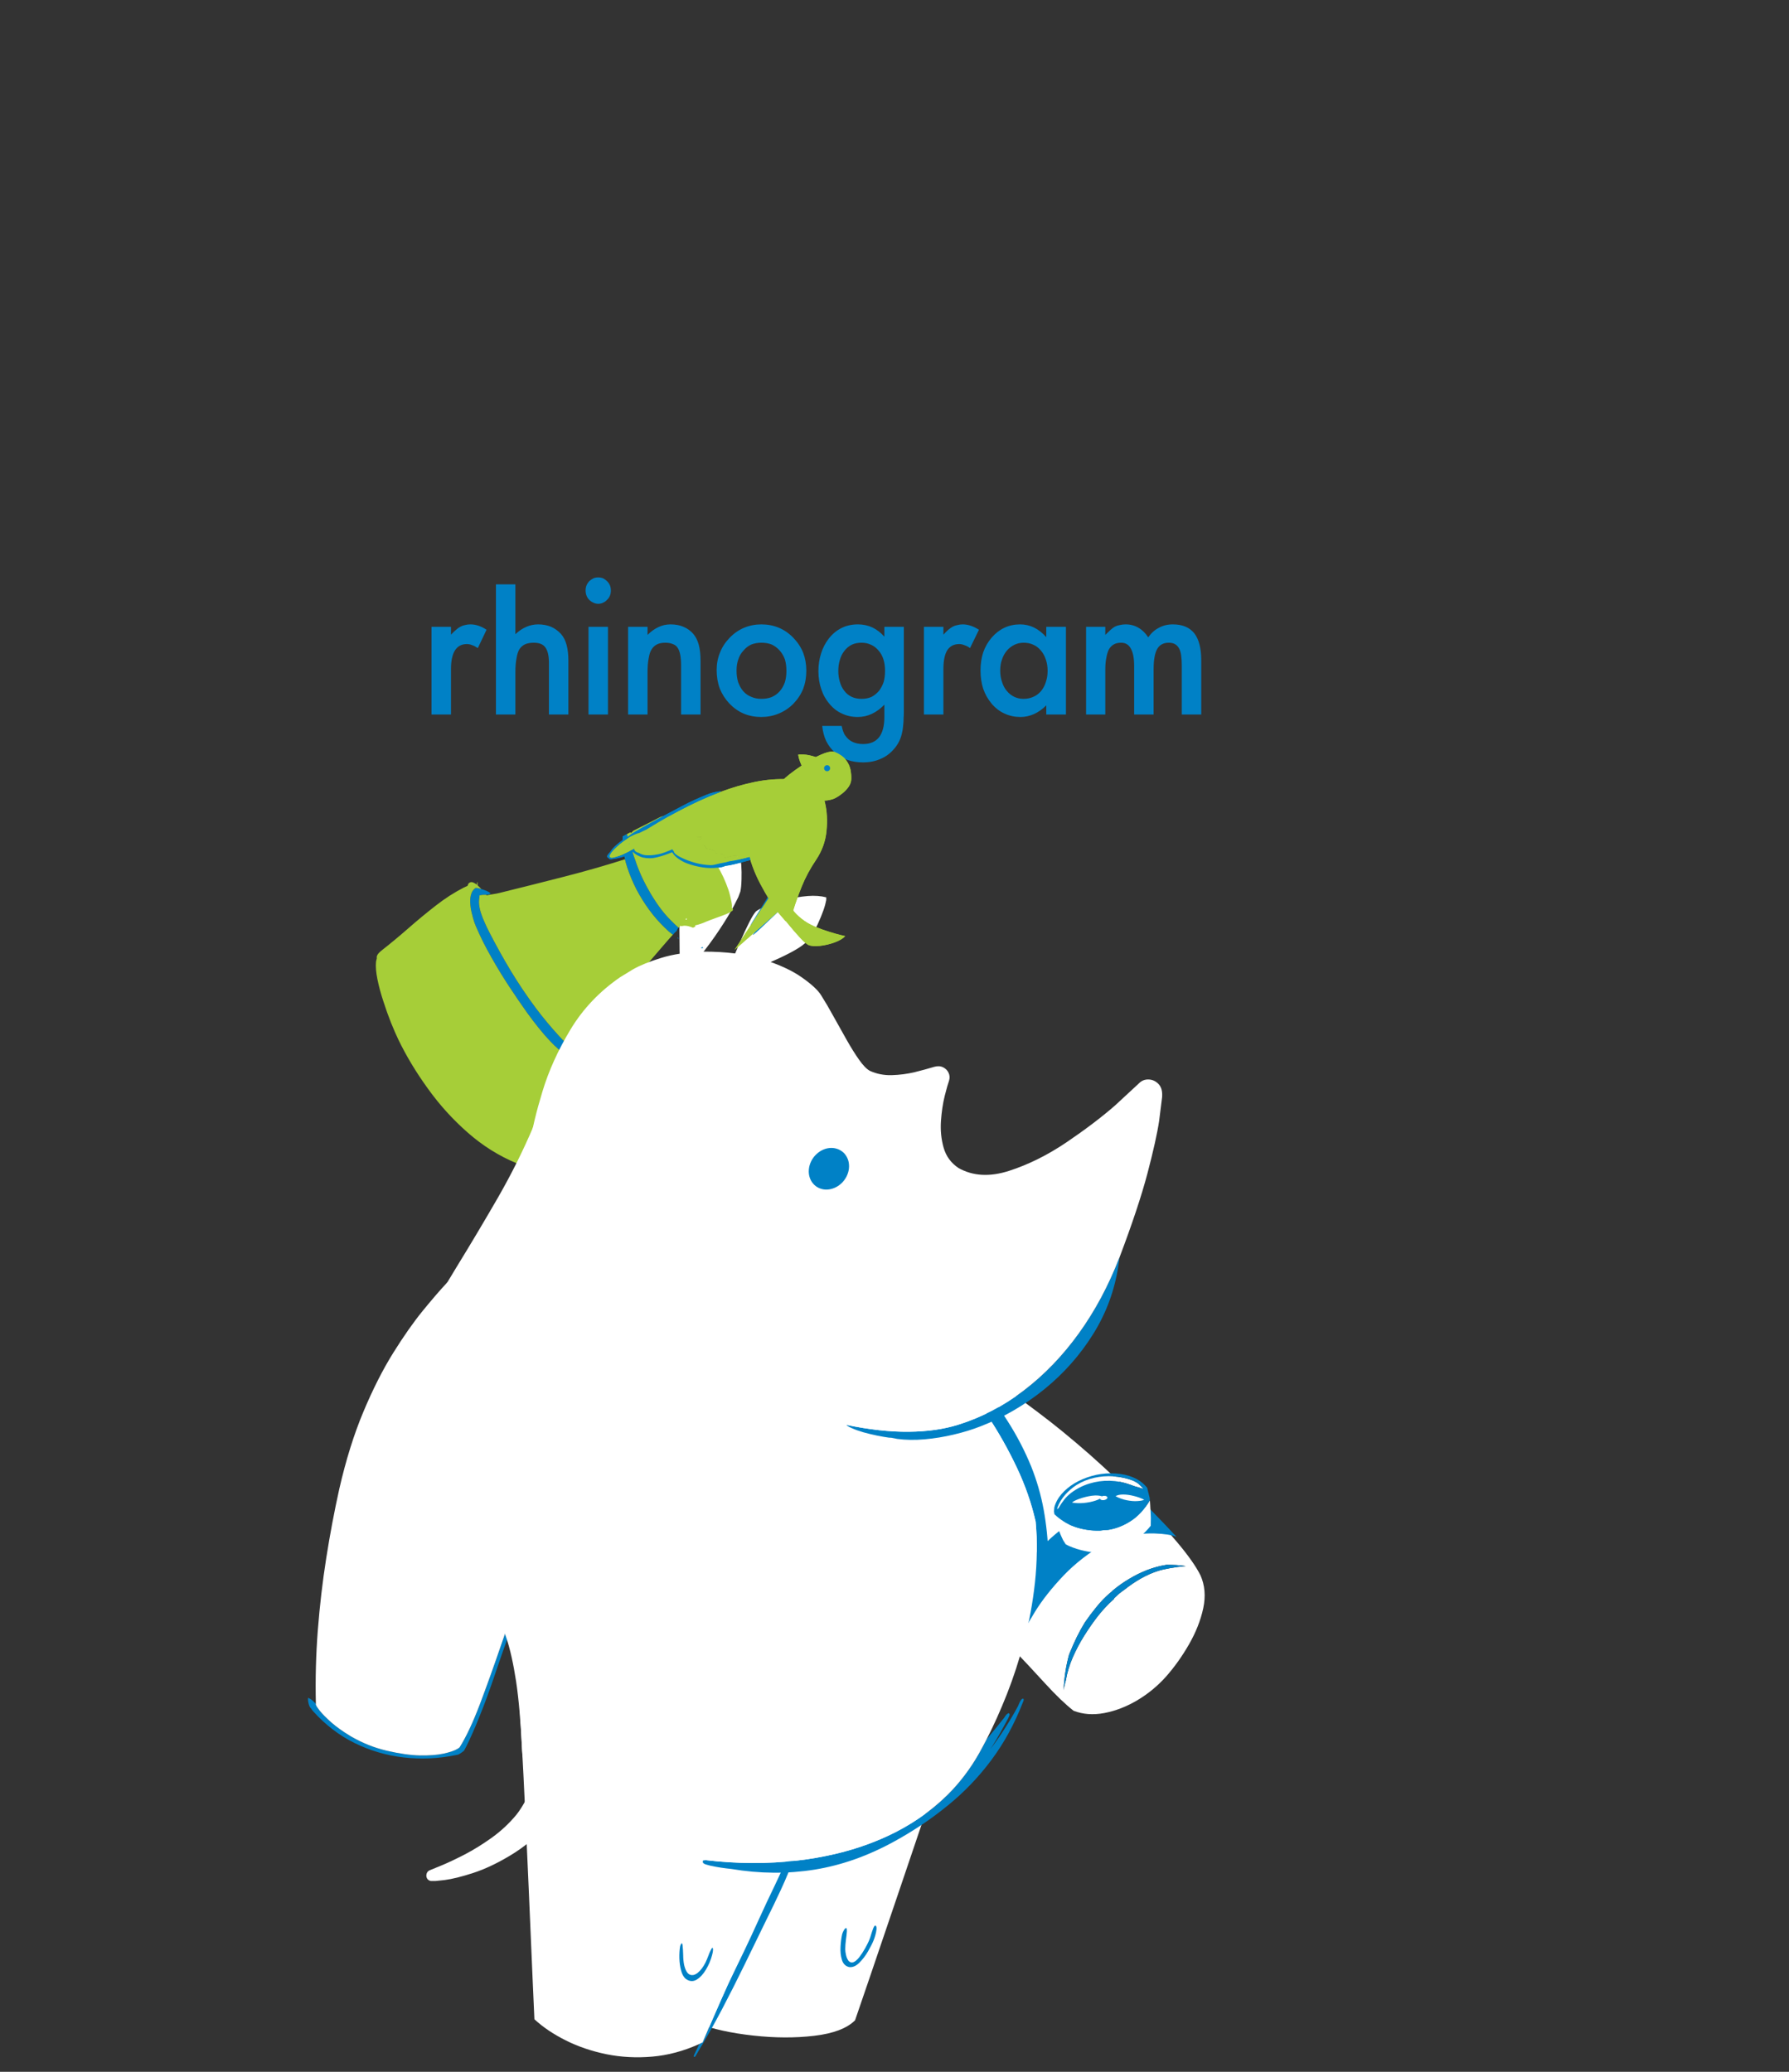 
<svg xmlns="http://www.w3.org/2000/svg" version="1.1" xmlns:xlink="http://www.w3.org/1999/xlink" preserveAspectRatio="none" x="0px" y="0px" width="760px" height="880px" viewBox="614 10 760 880">
<rect x="614" y="10" width="760" height="880" fill="#333333" stroke="none"/>
<defs>


<g id="Symbol_39_0_Layer0_0_FILL">
<path fill="#a6ce38" stroke="none" d="
M 1108.3 615.95
L 1107.7 616.25
Q 1107.784 616.227 1107.85 616.2 1108.1 616.1 1108.3 615.95 Z"/>

<path fill="#FFFFFF" stroke="none" d="
M 968.15 419.8
Q 957.2 415.35 942.8 413 928.45 410.65 913.1 411.6 897.8 412.5 884.05 417.8 870.35 423.15 860.8 434.05 848.05 449.35 843.05 462.95 838 476.6 838.35 487.95 838.7 499.3 841.9 507.9 845.15 516.5 848.9 521.75 854.25 529.4 867.5 535.5 880.7 541.65 900.15 546.95 919.6 552.3 943.55 557.55 967.5 562.8 994.25 568.75 1013.3 579.05 1029 589.9 1044.7 600.8 1057 609.8 1069.3 618.75 1078.2 623.2 1087.65 624.8 1097.7 620.7 1107.75 616.6 1116.7 608.5 1125.6 600.4 1131.65 590 1137.7 579.5 1141.85 567 1146 554.5 1146.15 542.7 1146.25 530.9 1140.25 522.5 1134.45 515.05 1121.45 504.75 1108.45 494.45 1091.25 483.1 1074.05 471.75 1055.65 461.1 1035.6 449.65 1018.4 441.5 1001.25 433.3 988.3 427.95 975.35 422.65 968.15 419.8
M 1096.05 533.85
Q 1100.8 529.45 1106.3 525.9 1111.8 522.4 1117.75 520.2 1120.65 519.6 1123.65 519.15 1126.7 518.75 1129.9 518.55 1124.95 520 1120.45 521.8 1116 523.55 1113.1 525.15 1108.25 527.85 1103.45 532 1098.65 536.2 1094.3 541.4 1092.95 542.8 1091.8 544.2 1090.65 545.65 1089.7 547.05 1089.5 547.35 1089.3 547.65 1089.15 547.95 1089.2 548.25 1086.75 551.45 1084.7 554.9 1082.6 558.3 1080.9 561.85 1077.95 567.9 1075.2 575.2 1072.5 582.45 1070.85 590.15 1069.25 597.8 1069.5 604.95 1069.35 606.7 1069.3 608.4 1069.25 610.05 1069.35 611.65 1068.45 605.9 1068.15 600.1 1067.85 594.3 1068.25 588.55 1068.3 588.3 1068.35 588.05 1068.4 587.85 1068.45 587.6 1069.5 581.95 1070.85 576.7 1072.2 571.55 1073.95 566.75
L 1074.05 566.5
Q 1076.3 561.15 1079.3 555.45 1082.25 549.75 1085.85 545.15
L 1086.25 544.65
Q 1086.55 544.3 1086.8 544 1086.9 543.7 1087.15 543.4
L 1087.45 543
Q 1091.25 538.2 1096.05 533.85 Z"/>

<path fill="#0081C6" stroke="none" d="
M 1106.3 525.9
Q 1100.8 529.45 1096.05 533.85 1091.25 538.2 1087.45 543
L 1087.15 543.4
Q 1086.9 543.7 1086.8 544 1086.55 544.3 1086.25 544.65
L 1085.85 545.15
Q 1082.25 549.75 1079.3 555.45 1076.3 561.15 1074.05 566.5
L 1073.95 566.75
Q 1072.2 571.55 1070.85 576.7 1069.5 581.95 1068.45 587.6 1068.4 587.85 1068.35 588.05 1068.3 588.3 1068.25 588.55 1067.85 594.3 1068.15 600.1 1068.45 605.9 1069.35 611.65 1069.25 610.05 1069.3 608.4 1069.35 606.7 1069.5 604.95 1069.25 597.8 1070.85 590.15 1072.5 582.45 1075.2 575.2 1077.95 567.9 1080.9 561.85 1082.6 558.3 1084.7 554.9 1086.75 551.45 1089.2 548.25 1089.15 547.95 1089.3 547.65 1089.5 547.35 1089.7 547.05 1090.65 545.65 1091.8 544.2 1092.95 542.8 1094.3 541.4 1098.65 536.2 1103.45 532 1108.25 527.85 1113.1 525.15 1116 523.55 1120.45 521.8 1124.95 520 1129.9 518.55 1126.7 518.75 1123.65 519.15 1120.65 519.6 1117.75 520.2 1111.8 522.4 1106.3 525.9 Z"/>
</g>

<g id="Symbol_40_0_Layer0_0_FILL">
<path fill="#0081C6" stroke="none" d="
M 1052.35 576.9
L 1050.25 581.9 1049.45 584.9
Q 1049.8 586.75 1052.5 587.95 1055.15 589.1 1058.55 589.7 1062 590.25 1064.6 590.35
L 1066.6 590.35 1067.45 590.2
Q 1071.4 580.9 1078.55 573.4 1085.7 565.9 1093 561.15 1100.35 556.4 1104.95 555.35 1100.6 554.35 1095.65 553.35 1090.65 552.35 1086.6 551.55
L 1081.05 550.45
Q 1068.75 556.45 1061.95 563.7 1055.1 570.95 1052.35 576.9 Z"/>
</g>

<g id="Symbol_41_0_Layer0_0_FILL">
<path fill="#0081C6" stroke="none" d="
M 1072.25 581.95
L 1071.1 581.75 1067.75 581.6
Q 1063.25 581.55 1057.85 581.55 1052.45 581.55 1049.65 581.6 1046 587.35 1043.2 598.95 1040.4 610.55 1039.2 624.05 1038.05 637.55 1039.2 649 1040.35 660.45 1044.55 665.9
L 1048.55 666.45
Q 1051.65 666.85 1055.3 667.25 1059 667.6 1061.65 667.9
L 1064.5 668.2 1062.8 660.7
Q 1061.3 653.35 1060.6 641 1059.95 628.65 1062.3 613.35 1064.7 598.05 1072.25 581.95 Z"/>
</g>

<g id="Symbol_42_0_Layer0_0_FILL">
<path fill="#FFFFFF" stroke="none" d="
M 1050.7 575
Q 1046.65 575.4 1043.2 574.85 1039.75 574.35 1036.8 573.35 1036.9 573.55 1037.05 573.75
L 1037.3 574.1
Q 1037.8 574.75 1038.25 575.35 1038.75 575.95 1039.2 576.55 1039.7 577.1 1040.2 577.65 1040.7 578.25 1041.15 578.75 1041.35 578.95 1041.5 579.1 1041.65 579.3 1041.8 579.45 1043.3 581 1044.9 582.45 1046.5 583.9 1048.25 585.3 1048.85 585.7 1049.45 586.05 1050.05 586.45 1050.65 586.8 1051.15 586.8 1051.6 586.85 1052.1 586.85 1052.6 586.9
L 1052.75 586.9
Q 1057.75 586.75 1062.55 585.6 1067.35 584.5 1071.7 582.6 1071.8 582.55 1071.95 582.5
L 1072.2 582.4
Q 1079.8 578 1084.9 570.9 1090.05 563.8 1092.2 554.9 1091.25 552.7 1090.25 550.6 1089.2 548.5 1088.1 546.45 1088 546.25 1087.9 546.1 1087.8 545.95 1087.7 545.8 1087.3 545.05 1086.9 544.3 1086.45 543.5 1086.05 542.75
L 1085.2 541.25
Q 1084.25 550.75 1080.15 557.35 1076.05 564 1070 568.1 1068.9 568.65 1067.85 569.25 1066.75 569.9 1065.85 570.55 1062.2 572.4 1058.35 573.5 1054.5 574.65 1050.7 575
M 1040.35 557.5
Q 1043.25 551.95 1047.9 547.7 1052.55 543.45 1058.35 540.9 1064.15 538.35 1070.35 537.8 1071.7 537.7 1073.05 537.55 1074.4 537.4 1075.65 537.1 1076.15 537 1077.1 536.95
L 1078.3 536.75 1078.35 536.75
Q 1078.35 536.7 1078.4 536.7 1078.3 536.5 1078.05 536.35 1077.8 536.2 1077.7 536.15 1077.15 535.95 1076.6 535.8 1076.05 535.65 1075.45 535.4 1074.6 535.05 1073.3 534.95 1071.95 534.8 1071 534.85
L 1070.9 534.85
Q 1070.85 534.85 1070.8 534.85 1070.65 534.85 1070.5 534.9
L 1070.35 534.9
Q 1064.7 535.4 1059.25 537.55 1053.8 539.65 1049.15 543.25 1044.5 546.85 1041.35 551.7 1038.95 555.5 1037.65 559.95 1036.35 564.4 1036.7 568.9
L 1036.9 569.7 1037.1 569.75
Q 1037.35 569.45 1037.45 568.65 1037.75 565.6 1038.35 562.95 1038.95 560.25 1040.35 557.5
M 1061.3 550.55
Q 1061.15 550.35 1060.85 550.25 1060.6 550.2 1060.25 550.2 1059.85 550.25 1059.45 550.45 1059 550.6 1058.65 550.85 1058.3 551.1 1058 551.45 1057.75 551.75 1057.55 552.05 1057.4 552.4 1057.4 552.7 1057.4 552.95 1057.55 553.15 1057.75 553.35 1058 553.45 1058.3 553.55 1058.65 553.5 1059 553.45 1059.45 553.3 1059.85 553.1 1060.25 552.85 1060.6 552.6 1060.85 552.3 1061.15 551.95 1061.3 551.65 1061.45 551.35 1061.45 551.05 1061.45 550.75 1061.3 550.55 Z"/>

<path fill="#0081C6" stroke="none" d="
M 1041.35 549.15
Q 1037.95 553.55 1036.2 558.3 1034.4 563.05 1034.7 567.6 1034.75 568.15 1034.8 568.65 1034.85 569.15 1034.95 569.6 1035.15 570.25 1035.4 570.8 1035.6 571.4 1035.8 571.95
L 1035.85 572.05
Q 1036.1 572.4 1036.35 572.7 1036.55 573.05 1036.8 573.35 1039.75 574.35 1043.2 574.85 1046.65 575.4 1050.7 575 1054.5 574.65 1058.35 573.5 1062.2 572.4 1065.85 570.55 1066.75 569.9 1067.85 569.25 1068.9 568.65 1070 568.1 1076.05 564 1080.15 557.35 1084.25 550.75 1085.2 541.25
L 1084.4 539.9
Q 1083.5 538.8 1082.55 537.65 1081.65 536.5 1080.65 535.3
L 1080.6 535.2
Q 1080.2 535 1079.8 534.8 1079.35 534.6 1078.95 534.45 1075.05 532.85 1070.15 533.05 1065.25 533.25 1059.7 535.4 1054.15 537.6 1049.45 541.15 1044.8 544.75 1041.35 549.15
M 1060.85 550.25
Q 1061.15 550.35 1061.3 550.55 1061.45 550.75 1061.45 551.05 1061.45 551.35 1061.3 551.65 1061.15 551.95 1060.85 552.3 1060.6 552.6 1060.25 552.85 1059.85 553.1 1059.45 553.3 1059 553.45 1058.65 553.5 1058.3 553.55 1058 553.45 1057.75 553.35 1057.55 553.15 1057.4 552.95 1057.4 552.7 1057.4 552.4 1057.55 552.05 1057.75 551.75 1058 551.45 1058.3 551.1 1058.65 550.85 1059 550.6 1059.45 550.45 1059.85 550.25 1060.25 550.2 1060.6 550.2 1060.85 550.25
M 1047.9 547.7
Q 1043.25 551.95 1040.35 557.5 1038.95 560.25 1038.35 562.95 1037.75 565.6 1037.45 568.65 1037.35 569.45 1037.1 569.75
L 1036.9 569.7 1036.7 568.9
Q 1036.35 564.4 1037.65 559.95 1038.95 555.5 1041.35 551.7 1044.5 546.85 1049.15 543.25 1053.8 539.65 1059.25 537.55 1064.7 535.4 1070.35 534.9
L 1070.5 534.9
Q 1070.65 534.85 1070.8 534.85 1070.85 534.85 1070.9 534.85
L 1071 534.85
Q 1071.95 534.8 1073.3 534.95 1074.6 535.05 1075.45 535.4 1076.05 535.65 1076.6 535.8 1077.15 535.95 1077.7 536.15 1077.8 536.2 1078.05 536.35 1078.3 536.5 1078.4 536.7 1078.35 536.7 1078.35 536.75
L 1078.3 536.75 1077.1 536.95
Q 1076.15 537 1075.65 537.1 1074.4 537.4 1073.05 537.55 1071.7 537.7 1070.35 537.8 1064.15 538.35 1058.35 540.9 1052.55 543.45 1047.9 547.7 Z"/>
</g>

<g id="Symbol_43_0_Layer0_0_FILL">
<path fill="#FFFFFF" stroke="none" d="
M 1078.05 542.05
Q 1074.9 542.45 1071.6 543.75 1068.25 545 1065.8 546.7 1063.3 548.45 1062.65 550.15 1066.4 549.7 1069.65 548.25 1072.85 546.85 1075.05 545.1 1077.3 543.35 1078.05 542.05 Z"/>
</g>

<g id="Symbol_44_0_Layer0_0_FILL">
<path fill="#FFFFFF" stroke="none" d="
M 1050.75 558.05
Q 1047.85 560.75 1045.7 563.75 1043.55 566.75 1043.25 568.25 1046.15 566.95 1049.2 564.45 1052.2 561.9 1054.2 559.25 1056.25 556.6 1056.2 554.8 1053.7 555.4 1050.75 558.05 Z"/>
</g>

<g id="Symbol_10_0_Layer0_0_FILL">
<path fill="#0081C6" stroke="none" d="
M 1005.65 543.5
L 1001.25 543.5 1001.25 545.8
Q 999.95 544.35 998.5 543.65 997.05 542.95 995.4 542.95 993.5 542.95 991.9 543.7 990.3 544.45 989.05 545.9 987.8 547.35 987.15 549.2 986.55 551.05 986.55 553.25 986.55 555.5 987.15 557.35 987.8 559.2 989.05 560.7 990.35 562.2 991.95 562.9 993.55 563.65 995.5 563.65 997.05 563.65 998.5 563 999.95 562.35 1001.25 561.05
L 1001.25 563.1 1005.65 563.1 1005.65 543.5
M 1001.55 553.35
Q 1001.55 554.7 1001.15 555.85 1000.8 557 1000.05 557.9 999.3 558.75 998.35 559.15 997.35 559.6 996.15 559.6 995.05 559.6 994.1 559.15 993.15 558.7 992.4 557.8 991.7 556.95 991.35 555.8 990.95 554.65 990.95 553.25 990.95 551.9 991.35 550.8 991.7 549.7 992.45 548.8 993.2 547.95 994.15 547.5 995.1 547.05 996.2 547.05 997.4 547.05 998.35 547.5 999.3 547.9 1000.05 548.8 1000.8 549.7 1001.15 550.8 1001.55 551.95 1001.55 553.35
M 980.35 543.45
Q 979.9 543.7 979.35 544.15 978.85 544.6 978.25 545.25
L 978.25 543.5 973.9 543.5 973.9 563.1 978.25 563.1 978.25 552.95
Q 978.25 550.15 979.1 548.75 980 547.35 981.8 547.35 982.35 547.35 982.95 547.6 983.6 547.8 984.2 548.25
L 986.2 544.15
Q 985.25 543.55 984.35 543.25 983.45 542.95 982.6 542.95 981.95 542.95 981.4 543.1 980.85 543.2 980.35 543.45
M 1016.6 543.45
Q 1016.15 543.7 1015.65 544.15 1015.1 544.65 1014.45 545.3
L 1014.45 543.5 1010.15 543.5 1010.15 563.1 1014.45 563.1 1014.45 553
Q 1014.45 551.45 1014.7 550.3 1014.9 549.2 1015.3 548.45 1015.75 547.75 1016.4 547.4 1017.05 547.05 1018 547.05 1019.45 547.05 1020.15 548.35 1020.9 549.65 1020.9 552.25
L 1020.9 563.1 1025.25 563.1 1025.25 553
Q 1025.25 551.4 1025.45 550.3 1025.65 549.15 1026.05 548.45 1026.45 547.75 1027.1 547.4 1027.75 547.05 1028.65 547.05 1029.45 547.05 1030 547.35 1030.55 547.65 1030.9 548.25 1031.25 548.8 1031.4 549.8 1031.55 550.8 1031.55 552.2
L 1031.55 563.1 1035.9 563.1 1035.9 551
Q 1035.9 546.95 1034.35 544.95 1032.75 542.95 1029.55 542.95 1027.8 542.95 1026.45 543.7 1025.05 544.4 1024.05 545.85 1023.1 544.4 1021.85 543.7 1020.6 542.95 1019 542.95 1018.3 542.95 1017.7 543.1 1017.1 543.2 1016.6 543.45
M 920.15 543.5
Q 918.9 542.95 917.25 542.95 915.8 542.95 914.55 543.55 913.25 544.15 912.1 545.3
L 912.1 543.5 907.75 543.5 907.75 563.1 912.1 563.1 912.1 553.65
Q 912.1 551.8 912.35 550.55 912.55 549.25 913 548.55 913.45 547.8 914.25 547.4 915 547.05 916.05 547.05 917.05 547.05 917.75 547.35 918.45 547.6 918.8 548.15 919.2 548.7 919.4 549.7 919.6 550.7 919.6 552.15
L 919.6 563.1 923.95 563.1 923.95 551.1
Q 923.95 549 923.55 547.5 923.15 546.05 922.35 545.1 921.45 544.05 920.15 543.5
M 903.25 543.5
L 898.9 543.5 898.9 563.1 903.25 563.1 903.25 543.5
M 900 538.1
Q 900.5 538.35 901.1 538.35 901.65 538.35 902.15 538.1 902.65 537.9 903.05 537.45 903.5 537.05 903.7 536.5 903.9 536 903.9 535.4 903.9 534.75 903.7 534.25 903.5 533.75 903.05 533.3 902.65 532.9 902.15 532.65 901.65 532.45 901.05 532.45 900.5 532.45 900 532.65 899.5 532.9 899.05 533.3 898.65 533.75 898.45 534.25 898.25 534.75 898.25 535.35 898.25 536 898.45 536.5 898.65 537.05 899.05 537.45 899.5 537.9 900 538.1
M 941.45 543.7
Q 939.65 542.95 937.55 542.95 935.5 542.95 933.7 543.7 931.9 544.45 930.45 545.95 929 547.45 928.3 549.25 927.55 551.05 927.55 553.15 927.55 555.4 928.25 557.3 929 559.15 930.4 560.65 931.85 562.15 933.6 562.9 935.4 563.65 937.5 563.65 939.6 563.65 941.4 562.9 943.25 562.15 944.7 560.7 946.15 559.2 946.9 557.35 947.6 555.5 947.6 553.3 947.6 551.15 946.9 549.3 946.15 547.45 944.7 545.95 943.25 544.45 941.45 543.7
M 943.15 553.35
Q 943.15 554.75 942.8 555.9 942.4 557.05 941.65 557.9 940.9 558.75 939.85 559.2 938.85 559.6 937.55 559.6 936.3 559.6 935.3 559.15 934.25 558.75 933.5 557.9 932.75 557 932.35 555.85 932 554.7 932 553.25 932 551.85 932.4 550.75 932.75 549.65 933.55 548.8 934.3 547.9 935.3 547.45 936.35 547.05 937.55 547.05 938.85 547.05 939.85 547.45 940.85 547.9 941.65 548.8 942.4 549.65 942.8 550.75 943.15 551.9 943.15 553.35
M 962.4 543.65
Q 960.9 542.95 959.15 542.95 957.1 542.95 955.5 543.75 953.85 544.55 952.6 546.15 951.45 547.65 950.9 549.45 950.3 551.3 950.3 553.4 950.3 555.6 950.95 557.45 951.55 559.3 952.8 560.75 954 562.2 955.6 562.9 957.15 563.65 959.1 563.65 960.8 563.65 962.25 562.95 963.75 562.25 965.05 560.9
L 965.05 563.65
Q 965.05 566.65 963.85 568.2 962.65 569.7 960.3 569.7 959 569.7 958 569.25 957 568.8 956.35 567.85 956.05 567.5 955.85 566.9 955.65 566.35 955.5 565.65
L 951.15 565.65
Q 951.35 567.55 952.05 569.05 952.8 570.55 954.05 571.65 955.25 572.7 956.8 573.25 958.35 573.8 960.25 573.8 962.5 573.8 964.25 573 966 572.25 967.25 570.75 967.95 569.95 968.4 569 968.85 568.05 969.05 566.95 969.15 566.55 969.2 566.05 969.25 565.6 969.3 565.05 969.35 564.55 969.35 563.95 969.4 563.3 969.4 562.6
L 969.4 543.5 965.05 543.5 965.05 545.7
Q 963.85 544.35 962.4 543.65
M 965.2 553.35
Q 965.2 554.7 964.9 555.8 964.55 556.85 963.9 557.75 963.15 558.65 962.2 559.15 961.2 559.6 959.95 559.6 958.7 559.6 957.75 559.15 956.75 558.7 956.05 557.75 955.4 556.9 955.1 555.8 954.75 554.7 954.75 553.35 954.75 552 955.1 550.9 955.4 549.8 956.05 548.95 956.75 548 957.75 547.5 958.7 547.05 959.95 547.05 961.1 547.05 962.05 547.5 963 547.9 963.75 548.8 964.5 549.65 964.85 550.8 965.2 551.9 965.2 553.35
M 887.65 542.95
Q 886.25 542.95 885 543.5 883.7 544.05 882.55 545.15
L 882.55 534 878.2 534 878.2 563.1 882.55 563.1 882.55 553.6
Q 882.55 551.8 882.8 550.55 883 549.25 883.45 548.5 883.9 547.8 884.7 547.4 885.55 547.05 886.65 547.05 887.55 547.05 888.2 547.3 888.85 547.55 889.25 548.1 889.65 548.65 889.85 549.5 890.05 550.35 890.05 551.5
L 890.05 563.1 894.4 563.1 894.4 551.1
Q 894.4 549.05 894 547.55 893.6 546.05 892.75 545.1 891.8 544.05 890.55 543.5 889.25 542.95 887.65 542.95
M 868.15 543.5
L 863.8 543.5 863.8 563.1 868.15 563.1 868.15 552.95
Q 868.15 550.15 869.05 548.75 869.95 547.35 871.7 547.35 872.3 547.35 872.9 547.6 873.5 547.8 874.15 548.25
L 876.1 544.15
Q 875.2 543.55 874.3 543.25 873.4 542.95 872.5 542.95 871.85 542.95 871.3 543.1 870.75 543.2 870.3 543.45 869.8 543.7 869.3 544.15 868.75 544.6 868.15 545.25
L 868.15 543.5 Z"/>
</g>

<g id="Symbol_29_0_Layer0_0_FILL">
<path fill="#FFFFFF" stroke="none" d="
M 927.6 155.25
Q 919.9 157.4 912.5 160.95 905.1 164.5 899.6 168.2 894.1 171.9 892.1 174.45 890.65 176.9 889.1 184 887.55 191.1 886.2 199.45 884.9 207.8 884.1 213.85
L 883.25 220.15 886.85 220.55
Q 890.25 220.9 893.75 221.15
L 896.55 221.25 897.9 221.15
Q 909.4 211.7 918.1 202.95 926.8 194.25 932.05 187.8
L 936.35 182.3 938.55 178.7
Q 939.75 175.9 940.75 170.55 941.8 165.2 942.15 160.2
L 942.2 156.1 941.7 153.65
Q 935.3 153.1 927.6 155.25 Z"/>
</g>

<g id="Symbol_30_0_Layer0_0_FILL">
<path fill="#FFFFFF" stroke="none" d="
M 982.7 196.45
Q 985.4 193.2 987.1 190.55
L 988.4 188.3 988.85 186.9
Q 984.8 184.8 978.9 183.9 972.95 183.05 966.7 183.05 960.45 183.1 955.45 183.75 950.4 184.4 948.15 185.35 946.3 186.4 942.55 190.3 938.8 194.2 934.75 198.95 930.65 203.7 927.75 207.15
L 924.7 210.8 926.7 212.15
Q 928.55 213.35 930.55 214.55
L 932.15 215.45 933 215.75
Q 944.4 213.9 951.85 212.6 959.25 211.3 963.9 210 968.55 208.75 971.65 207 974.15 205.55 977.05 202.65 980 199.75 982.7 196.45 Z"/>
</g>

<g id="Symbol_45_0_Layer0_0_FILL">
<path fill="#0081C6" stroke="none" d="
M 918.6 588.65
Q 919.3 584.35 920.35 580.25 921.35 576.1 922.65 572.4 923.85 566.55 925.4 560.85 926.95 555.15 928.85 549.9 928.7 549.9 928.55 550 928.4 550.05 928.3 550.15 924 560.6 920.05 572.35 916.1 584.15 913.2 597 910.3 609.85 909.2 623.55 907.5 647.15 906.75 669.65 906 692.2 904.8 710.6 903.55 729.05 900.5 740.35 900.45 740.45 900.35 740.55 900.3 740.7 900.2 740.8 900 741.05 899.75 741.35 899.5 741.65 899.2 741.95 897.05 744.25 891.8 747.2 886.5 750.15 877.85 752.65 869.15 755.1 856.75 755.95 850.3 756.35 844.45 755.85 838.6 755.3 833.45 754.15 833 754.05 832.55 753.95 832.15 753.85 831.7 753.75 823.65 751.7 817.75 749.05 811.85 746.35 808.55 744.1
L 806.05 742.25 805 741.15
Q 804.95 741 804.95 740.85
L 804.85 740.55
Q 803.65 739.85 802.05 739.15 800.5 738.5 799.55 738.45
L 799.35 738.4
Q 799.15 738.3 799.05 738.4 799.05 739 799.4 739.75
L 799.65 740.4 799.85 740.75
Q 800.25 741.65 800.8 742.45 801.3 743.25 802.1 743.9
L 802.35 744.1
Q 802.5 744.2 802.75 744.3 803.15 744.7 803.7 745.05
L 804.2 745.35 804.45 745.55
Q 819.3 754.55 835.65 757.25 851.95 759.9 868.3 756.9 884.7 753.9 899.65 745.75 900 745.55 900.4 745.35 900.75 745.15 901.1 744.95 901.35 744.65 901.65 744.35 901.9 744.05 902.2 743.75 902.6 743.2 903 742.7 903.4 742.15 903.8 741.6 903.95 740.9 904.1 740.1 904.25 739.35 904.4 738.5 905.15 734.25 905.7 729.35 906.3 724.45 906.7 719.75 907.15 715 907.4 711.3 908.25 698.55 908.55 685.75 908.9 672.95 909.7 660.2 910.25 651.4 910.55 642.55 910.8 633.7 911.55 624.85 912.25 616.05 914.05 607.35 915.1 602.6 916.25 597.9 917.35 593.25 918.6 588.65 Z"/>

<path fill="#FFFFFF" stroke="none" d="
M 940.7 479.85
Q 934.75 469.6 924.95 459.6 915.15 449.65 902.45 442.75 889.75 435.85 875.15 434.65 859.7 433.75 845.5 436.65 831.3 439.55 820.8 445.6 810.35 451.7 806.15 460.2 802.2 468.25 796.85 481.3 791.5 494.4 786.65 512.55 781.8 530.7 779.45 553.95 777.1 577.2 779.15 605.6 780.85 627.2 784.05 649.85 787.25 672.5 792.35 695.4 797.45 718.25 804.85 740.55
L 804.95 740.85
Q 804.95 741 805 741.15
L 806.05 742.25 808.55 744.1
Q 811.85 746.35 817.75 749.05 823.65 751.7 831.7 753.75 832.15 753.85 832.55 753.95 833 754.05 833.45 754.15 838.6 755.3 844.45 755.85 850.3 756.35 856.75 755.95 869.15 755.1 877.85 752.65 886.5 750.15 891.8 747.2 897.05 744.25 899.2 741.95 899.5 741.65 899.75 741.35 900 741.05 900.2 740.8 900.3 740.7 900.35 740.55 900.45 740.45 900.5 740.35 903.55 729.05 904.8 710.6 906 692.2 906.75 669.65 907.5 647.15 909.2 623.55 910.3 609.85 913.2 597 916.1 584.15 920.05 572.35 924 560.6 928.3 550.15 933.55 537.5 938.15 527.25 942.75 516.95 945.45 509.55 948.2 502.15 947.75 498.05 946.65 490.15 940.7 479.85 Z"/>
</g>

<g id="Symbol_48_0_Layer0_0_FILL">
<path fill="#FFFFFF" stroke="none" d="
M 743.95 723.9
L 747.05 749.9
Q 750 774.65 753.9 807.15 757.8 839.7 760.8 864.5
L 763.95 890.65
Q 767.9 898 784.65 903.3 801.4 908.65 822.65 910.8 843.95 913 861.55 910.95 879.2 908.9 884.9 901.55
L 886.85 876.25
Q 888.6 852.35 890.95 820.9 893.25 789.45 895 765.5
L 897 740.15
Q 887.15 730.2 868.45 724 849.8 717.75 827.05 715.5 804.35 713.25 782.35 715.25 760.4 717.3 743.95 723.9 Z"/>
</g>

<g id="Symbol_32_0_Layer0_0_FILL">
<path fill="#0081C6" stroke="none" d="
M 943.65 840.8
Q 942.6 838.75 942.2 837.35 941.45 834.6 941.05 831.85 940.7 829.05 940.15 826.35
L 939.65 824.85 939.1 824.45
Q 938.5 824.55 938.05 825.8 937.65 827 937.65 828.25 937.8 831.4 938.75 835.75 939.7 840.1 941.85 843.7 943.95 847.3 947.65 848.15 951.1 848.6 953.45 845.55 955.8 842.55 957.1 838.5 958.4 834.45 958.75 831.75 958.9 830.75 958.95 828.85 959 826.95 958.7 825.25 958.4 823.5 957.45 822.95
L 957.25 822.9
Q 957.1 822.9 957.05 822.95 956.7 823.3 956.6 823.8
L 956.45 824.5
Q 956.2 826.4 956.15 828.4 956.15 830.4 955.8 832.35 955.5 834.05 954.65 836.85 953.8 839.65 952.5 842.15 951.2 844.6 949.5 845.25 947.75 845.7 946.2 844.3 944.7 842.85 943.65 840.8 Z"/>
</g>

<g id="Symbol_49_0_Layer0_0_FILL">
<path fill="#0081C6" stroke="none" d="
M 1094.6 770.5
L 1093.75 772.25
Q 1089.15 782.8 1083.9 793.25 1078.6 803.7 1073.65 814.1 1068.95 824.05 1064 833.9 1059.05 843.75 1054 853.6 1049.5 863.1 1045.45 872 1041.35 880.9 1037.85 888.85 1037.3 889.1 1036.75 889.35 1036.2 889.6 1035.65 889.85 1034.95 891.3 1034.25 892.8 1033.5 894.25 1032.8 895.7 1032.6 896.05 1032.35 896.65 1032.05 897.25 1032.4 897.65 1032.8 897.8 1033.15 897.4 1033.45 897 1033.6 896.65 1034 896.1 1034.4 895.4
L 1034.75 894.85 1034.9 894.55
Q 1042.9 881.95 1050.2 868.7 1057.5 855.4 1064.4 841.9 1071.3 828.4 1078.1 815.05 1082.95 805.8 1087.75 795.95 1092.55 786.1 1096.2 776.35 1096.95 774.25 1097.5 772.1 1098.05 770 1098.9 767.95 1099.05 767.7 1099.35 767.25 1099.65 766.75 1099.3 766.4 1097.8 766.3 1096.6 767.65 1095.35 769.05 1094.6 770.5 Z"/>

<path fill="#FFFFFF" stroke="none" d="
M 957.95 682.1
Q 932.65 675.3 920.5 673.8 922 693.3 923.7 726 925.4 758.7 926.95 792.75 928.5 826.75 929.55 850.25
L 930.7 874.8
Q 939 882.1 950.8 887.7 962.55 893.3 976.65 896.05 990.7 898.75 1005.75 897.5 1020.85 896.25 1035.65 889.85 1036.2 889.6 1036.75 889.35 1037.3 889.1 1037.85 888.85 1041.35 880.9 1045.45 872 1049.5 863.1 1054 853.6 1065 830.35 1076.75 806.45 1088.5 782.55 1098.75 762.2 1108.95 741.9 1115.35 729.4
L 1122 716.4
Q 1102.8 716.9 1073.95 711.1 1045.1 705.3 1014.2 697.1 983.3 688.85 957.95 682.1 Z"/>
</g>

<g id="Symbol_33_0_Layer0_0_FILL">
<path fill="#0081C6" stroke="none" d="
M 943.35 838.65
Q 942.15 836.05 941.4 832.95 940.6 829.9 939.6 827.1
L 939.2 826.4 938.9 826.25
Q 938.6 826.4 938.45 827.1 938.3 827.8 938.3 828.5 938.5 831.6 939.5 835.45 940.5 839.25 942.25 842.4 943.95 845.55 946.3 846.7 950.3 848.25 953.15 845.6 956 842.95 957.6 838.15 959.2 833.4 959.35 828.65 959.35 827.95 959.35 826.95 959.3 825.95 959.1 825.15 958.85 824.4 958.4 824.45 958.25 824.75 958.1 825.1
L 957.95 825.6
Q 957.35 827.6 957.1 829.8 956.8 831.95 956.3 834.1 955.15 838.55 953 841.25 950.85 843.95 948.25 843.6 945.7 843.25 943.35 838.65 Z"/>
</g>

<g id="Symbol_28_0_Layer0_0_FILL">
<path fill="#FFFFFF" stroke="none" d="
M 656.95 766.95
L 648.9 766.15
Q 647.3 766.15 646.3 767.25 645.25 768.35 645.2 769.8 645.15 771.3 646.5 772.5
L 649.1 773.9 654.55 776.1
Q 661.45 778.7 672.95 780.7 684.4 782.7 699.15 781.9 713.85 781.15 730.65 775.45 742.3 771.1 752.6 762.8 762.95 754.5 770.9 745.45 778.9 736.4 783.5 729.9
L 788.3 722.65 787.25 721.25 784.35 718.45
Q 780.55 714.95 775.95 710.9 771.3 706.9 768.6 704.6 766.5 707.95 761.25 715.5 756 723 748.5 732 741.05 741.05 732.35 748.9 723.6 756.75 714.6 760.8 704.7 764.9 693.85 766.4 683 767.85 673.25 767.75 663.55 767.6 656.95 766.95 Z"/>
</g>

<g id="Symbol_16_0_Layer0_0_FILL">
<path fill="#a6ce38" stroke="none" d="
M 891.5 633.65
L 891.05 633.65 907.65 759.35 919 845 930.8 758.65 946.5 643.85 947.85 633.85 891.5 633.65 Z"/>

<path fill="#0081C6" stroke="none" d="
M 891.05 633.65
L 891.5 633.65
Q 890.95 631.45 890.25 629.3 889.6 627.15 888.8 625.1
L 888.45 624.2
Q 888.15 623.5 887.75 622.95 887.5 622.5 887.45 622.75 887.45 623.05 887.4 623.7 887.35 626 887.9 628.45 888.45 630.9 889 633.15 894 655.4 895.95 677.8 897.95 700.2 900.25 722.5 901.5 733.9 902.55 745.45 903.55 757.05 905.6 768.4
L 905.85 770.25
Q 906.15 771.75 906.75 772.15 907.35 772.15 907.35 771.6 907.35 771.1 907.3 770.65 907.6 768 907.7 765.15 907.75 762.3 907.65 759.35
L 891.05 633.65
M 951.9 628
Q 951.9 627.5 951.75 626.25 951.65 625.05 950.9 624.35 949.5 624.3 949.5 625.85 949.45 627.4 949.4 628.6 948.75 632.45 948 636.25 947.3 640.05 946.5 643.85
L 930.8 758.65
Q 933.35 750.25 934.7 741.9 936 733.6 937.35 724.85 940 708.65 942.65 692.5 945.35 676.35 948.05 660.15 949.4 652.85 950.95 644 952.5 635.15 951.9 628 Z"/>
</g>

<g id="Symbol_50_0_Layer0_0_FILL">
<path fill="#a6ce38" stroke="none" d="
M 975.75 340.3
Q 974.3 339.05 973.3 339.6 972.3 340.1 971.25 342.55 970.3 344.55 969.65 346.85 969.05 349.2 968.65 351.8 967.85 357 967.9 362.85 967.95 368.7 968.6 374.65 969.1 379.1 969.8 383.35 970.5 387.65 971.35 391.45 971.75 393.2 972.15 394.85 972.55 396.45 972.95 397.95 974.15 402.3 975 407 975.85 411.7 976.65 416.55 977.7 423.25 979.25 429.8 980.75 436.3 983.4 442 995.05 466.05 1012.3 487.5 1029.55 508.9 1049.75 525.95 1052.5 528.45 1057.85 532.45 1063.15 536.45 1069.2 539.45 1075.25 542.4 1080.2 541.7 1080.5 541.65 1080.85 541.55 1081.15 541.45 1081.5 541.35 1081.65 541.45 1081.85 541.55 1082.05 541.65 1082.25 541.7 1084.1 542.6 1086 542.9 1087.85 543.25 1089.6 542.9 1089.6 544.05 1089.65 545.25
L 1089.7 547.6
Q 1089.8 559.7 1090.5 571.65 1091.15 583.6 1093.6 595.05 1094.05 597 1094.55 599.1 1095.05 601.2 1095.6 603.4 1099.15 618.6 1106.25 633.8 1113.35 649 1125.85 657.55 1128.85 661.3 1132.25 664 1135.6 666.65 1139.3 667.6 1139.45 667.6 1139.6 667.65 1139.75 667.7 1139.9 667.7 1140.8 667.9 1141.75 667.95 1142.7 667.95 1143.7 667.85
L 1144 667.8
Q 1144.55 667.7 1145.1 667.6 1145.65 667.45 1146.2 667.25 1146.4 667.2 1146.6 667.1 1146.8 667.05 1146.95 666.95
L 1146.8 668.2
Q 1146.7 668.8 1146.65 669.4
L 1146.45 670.65
Q 1146.4 671.1 1146.35 671.55 1146.2 672.3 1146.1 673.1 1146 673.9 1145.9 674.7 1145.15 680.7 1144.65 686.8 1144.15 692.95 1143.9 699.1 1143.35 712.15 1144.2 725.1 1145.05 738.05 1147.65 750.35 1148.8 755.6 1152.6 757.95 1156.35 760.3 1160.75 756 1168.25 747.25 1173.65 733.25 1179.05 719.3 1182.1 708.3 1184.6 699.7 1186.75 690.3 1188.9 680.9 1190.35 671.15 1191.6 662.5 1192 653.9 1192.45 645.3 1191.8 637 1191.7 635.8 1191.55 634.55 1191.45 633.35 1191.25 632.1 1191.1 630.8 1190.9 629.5 1190.75 628.15 1190.55 626.85 1190.9 620.15 1191.2 613.1 1191.5 606.1 1191.6 598.95 1191.6 596 1191.6 593.1 1191.55 590.2 1191.5 587.35 1191.45 586.25 1191.4 585.2 1191.35 584.15 1191.3 583.1 1191.3 582.9 1191.25 582.7 1191.25 582.5 1191.25 582.25 1191.15 580.85 1191.05 579.45 1190.95 578 1190.8 576.6 1190.45 572.8 1189.9 569.1 1189.35 565.45 1188.55 561.9
L 1188.1 560.25
Q 1187.7 558.95 1187.25 557.9 1186.85 557.25 1186.4 557.05 1185.95 556.9 1185.35 557.5
L 1184.85 559.3 1184.55 562.9
Q 1184.3 567.35 1184.25 572.05
L 1184.15 578.45
Q 1184.1 580.15 1184.05 581.85 1184.05 583.5 1183.95 585.2 1183.65 585.8 1183.5 586.45 1183.3 587.05 1183.2 587.35 1181.05 595.35 1181 604.8 1180.9 614.2 1181.6 622.9 1180.85 630.6 1179.9 638.3 1178.95 646 1177.8 653.8 1177.65 655 1177.25 657.05 1176.9 659.1 1176.5 661.7 1176.35 660.25 1176.2 658.8 1176.05 657.3 1175.85 655.85 1175 651.1 1173.3 646 1171.6 640.9 1171.05 636.65
L 1170.95 632.1
Q 1170.7 628.75 1167.75 627.65 1167.4 627.4 1166.85 627.35 1166.35 627.25 1165.7 627.3 1167.35 611.75 1166.7 595.1 1166.05 578.5 1160.05 568.1
L 1159 566.5
Q 1158.15 565.35 1157.35 564.45 1156.75 564.15 1156.3 563.7 1155.9 563.2 1155.15 563.25 1154.65 563.45 1154.35 563.95
L 1153.95 564.65
Q 1153.4 565.7 1153.05 567.85 1152.75 570.05 1152.6 572.85 1147.4 558.35 1142.8 543.5 1138.25 528.7 1132.85 514.3 1130.05 506.6 1126.8 497.3 1123.6 487.95 1119.3 481.4
L 1118 479.8
Q 1116.95 478.7 1115.8 477.95 1115.4 477.75 1115 477.5
L 1114.5 477.2
Q 1109.9 475.4 1105.45 477.3 1101 479.2 1099.4 483.8 1098.6 470.65 1096.45 457.55 1094.35 444.45 1089.65 434.15
L 1088.8 432.65
Q 1088.15 431.4 1087.6 430.35 1086.6 429.4 1085.7 429.1
L 1083.95 431.6
Q 1082.55 436.8 1082.6 444.05 1082.7 451.3 1083.05 456.85 1083.4 463.25 1083.9 469.65 1084.4 476.1 1084.95 482.55 1081.35 474.25 1077.15 466.15 1072.9 458.1 1068.15 450.45 1064.75 444.15 1060.65 437.8 1056.55 431.5 1049 430.95 1048.2 431.05 1046.65 431.45
L 1044.85 431.95
Q 1043.9 431.5 1042.95 429.85 1042 428.2 1041.35 427.25 1037.65 421.8 1031.5 414.4 1025.3 407 1019 405.9 1016.7 405.95 1015.4 406.55 1014.05 407.15 1012.75 405.65 1009.85 401.55 1007.1 395.3 1004.35 389.05 1000.25 385.25 996.15 381.5 989.1 384.85
L 988 385.6
Q 987.2 386.2 986.3 386.9 985.4 375.65 983.75 364.6 982.05 353.55 977.8 344.15
L 977 342.6
Q 976.4 341.35 975.75 340.3
M 1139.95 639.15
L 1140.75 639.25
Q 1140.75 639.6 1140.7 640 1140.7 640.4 1140.3 640.3 1140.1 640.2 1139.7 639.8 1139.3 639.45 1139.3 639.15
L 1139.95 639.15
M 1170.05 656.95
Q 1170.3 658.15 1170.3 659.55
L 1170.25 661.3
Q 1170.3 665.4 1170.2 669.55 1170.1 673.7 1169.4 677.75
L 1169.4 678.45
Q 1169.4 679.05 1169.15 679.4 1168.95 678.55 1169.05 677.15 1169.15 675.8 1169.2 675.25 1169.4 671.15 1169.55 667.05 1169.75 662.95 1169.9 658.85 1169.85 658.6 1169.85 657.95 1169.85 657.35 1170.05 656.95 Z"/>

<path fill="#a6ce38" stroke="none" d="
M 1170.3 659.55
Q 1170.3 658.15 1170.05 656.95 1169.85 657.35 1169.85 657.95 1169.85 658.6 1169.9 658.85 1169.75 662.95 1169.55 667.05 1169.4 671.15 1169.2 675.25 1169.15 675.8 1169.05 677.15 1168.95 678.55 1169.15 679.4 1169.4 679.05 1169.4 678.45
L 1169.4 677.75
Q 1170.1 673.7 1170.2 669.55 1170.3 665.4 1170.25 661.3
L 1170.3 659.55
M 1191.2 177.25
Q 1177.8 115.15 1150.8 61.95 1145 52.25 1125.65 53.6 1106.3 54.9 1081.15 64.05 1056.05 73.2 1032.85 86.9 1025.55 91.25 1018.95 95.9 1012.35 100.5 1006.8 105.3 986.5 123.55 972.9 145.85 959.25 168.2 952.4 184.75
L 945.55 202.1 946.45 229.4
Q 947.6 255.65 952.5 295 957.45 334.4 968.6 374.65 967.95 368.7 967.9 362.85 967.85 357 968.65 351.8 969.05 349.2 969.65 346.85 970.3 344.55 971.25 342.55 972.3 340.1 973.3 339.6 974.3 339.05 975.75 340.3 976.4 341.35 977 342.6
L 977.8 344.15
Q 982.05 353.55 983.75 364.6 985.4 375.65 986.3 386.9 987.2 386.2 988 385.6
L 989.1 384.85
Q 996.15 381.5 1000.25 385.25 1004.35 389.05 1007.1 395.3 1009.85 401.55 1012.75 405.65 1014.05 407.15 1015.4 406.55 1016.7 405.95 1019 405.9 1025.3 407 1031.5 414.4 1037.65 421.8 1041.35 427.25 1042 428.2 1042.95 429.85 1043.9 431.5 1044.85 431.95
L 1046.65 431.45
Q 1048.2 431.05 1049 430.95 1056.55 431.5 1060.65 437.8 1064.75 444.15 1068.15 450.45 1072.9 458.1 1077.15 466.15 1081.35 474.25 1084.95 482.55 1084.4 476.1 1083.9 469.65 1083.4 463.25 1083.05 456.85 1082.7 451.3 1082.6 444.05 1082.55 436.8 1083.95 431.6
L 1085.7 429.1
Q 1086.6 429.4 1087.6 430.35 1088.15 431.4 1088.8 432.65
L 1089.65 434.15
Q 1094.35 444.45 1096.45 457.55 1098.6 470.65 1099.4 483.8 1101 479.2 1105.45 477.3 1109.9 475.4 1114.5 477.2
L 1115 477.5
Q 1115.4 477.75 1115.8 477.95 1116.95 478.7 1118 479.8
L 1119.3 481.4
Q 1123.6 487.95 1126.8 497.3 1130.05 506.6 1132.85 514.3 1138.25 528.7 1142.8 543.5 1147.4 558.35 1152.6 572.85 1152.75 570.05 1153.05 567.85 1153.4 565.7 1153.95 564.65
L 1154.35 563.95
Q 1154.65 563.45 1155.15 563.25 1155.9 563.2 1156.3 563.7 1156.75 564.15 1157.35 564.45 1158.15 565.35 1159 566.5
L 1160.05 568.1
Q 1166.05 578.5 1166.7 595.1 1167.35 611.75 1165.7 627.3 1166.35 627.25 1166.85 627.35 1167.4 627.4 1167.75 627.65 1170.7 628.75 1170.95 632.1
L 1171.05 636.65
Q 1171.6 640.9 1173.3 646 1175 651.1 1175.85 655.85 1176.05 657.3 1176.2 658.8 1176.35 660.25 1176.5 661.7 1176.9 659.1 1177.25 657.05 1177.65 655 1177.8 653.8 1178.95 646 1179.9 638.3 1180.85 630.6 1181.6 622.9 1180.9 614.2 1181 604.8 1181.05 595.35 1183.2 587.35 1183.3 587.05 1183.5 586.45 1183.65 585.8 1183.95 585.2 1184.05 583.5 1184.05 581.85 1184.1 580.15 1184.15 578.45
L 1184.25 572.05
Q 1184.3 567.35 1184.55 562.9
L 1184.85 559.3 1185.35 557.5
Q 1185.95 556.9 1186.4 557.05 1186.85 557.25 1187.25 557.9 1187.7 558.95 1188.1 560.25
L 1188.55 561.9
Q 1189.35 565.45 1189.9 569.1 1190.45 572.8 1190.8 576.6 1190.95 578 1191.05 579.45 1191.15 580.85 1191.25 582.25 1191.25 582.5 1191.25 582.7 1191.3 582.9 1191.3 583.1 1191.35 584.15 1191.4 585.2 1191.45 586.25 1191.5 587.35 1191.55 590.2 1191.6 593.1 1191.6 596 1191.6 598.95 1192.1 595.5 1192.55 592 1193.05 588.45 1193.55 584.9 1195.55 569.9 1197.55 553.65 1199.5 537.4 1201.3 520.05 1202.6 507.3 1203.75 494 1204.95 480.7 1205.9 467 1208.75 428.35 1209.5 387.3 1210.25 346.3 1208 304.5 1204.65 239.35 1191.2 177.25 Z"/>

<path fill="#0081C6" stroke="none" d="
M 1008.45 90.15
Q 1002.5 94.4 999.35 97.5 989.45 107.15 980.3 117.4 971.1 127.7 962.6 138.55 939.8 168.25 935.15 199.7 930.5 231.2 937.05 266.85 939.85 283.9 942.4 301.2 944.95 318.45 947.8 335.85 950.05 349.9 952.75 364.75 955.5 379.65 959.7 393.85 959.75 400.9 961.05 407.65 962.4 414.4 964.9 422.3 973 448.25 987.75 471.2 1002.5 494.15 1020.9 513.65 1031.45 525.1 1047.6 535.55 1063.75 546.05 1080.25 548.1 1080.35 550.15 1080.45 551.9 1080.55 553.65 1080.65 555 1081.7 580.65 1085.95 605.8 1090.2 631 1106 652.15 1111.15 658.65 1120.15 665.65 1129.15 672.7 1137.4 675.35 1134.3 692.75 1136.15 712 1138 731.25 1142.7 747.35 1144 753.05 1145.55 757.8 1147.1 762.6 1151.55 763.15 1154.6 766.1 1157.9 766.6 1161.2 767.1 1163.95 763.15 1165.7 760.4 1167.3 757.2 1168.85 754 1170.25 750.55 1178.15 739.05 1183.1 724.3 1188 709.6 1190.1 699.05 1191.8 690.9 1193.4 682.05 1195 673.15 1196.3 663.85 1198.15 657.65 1199.3 650.8 1200.45 643.95 1201.1 638.3 1202.55 626.25 1203.8 614.1 1205.05 601.9 1206.05 589.8 1207.95 566.95 1210.1 543.9 1212.2 520.9 1213.55 497.95 1215 473.8 1217.05 449.3 1219.05 424.8 1219.25 400.7 1219.65 377.8 1218.9 352.85 1218.15 327.9 1211.2 305.9
L 1210.5 304.35
Q 1209.95 303.1 1209.7 301.95 1209.2 301.95 1208.8 302.7 1208.35 303.4 1208 304.5 1210.25 346.3 1209.5 387.3 1208.75 428.35 1205.9 467 1204.95 480.7 1203.75 494 1202.6 507.3 1201.3 520.05 1199.5 537.4 1197.55 553.65 1195.55 569.9 1193.55 584.9 1193.05 588.45 1192.55 592 1192.1 595.5 1191.6 598.95 1191.5 606.1 1191.2 613.1 1190.9 620.15 1190.55 626.85 1190.75 628.15 1190.9 629.5 1191.1 630.8 1191.25 632.1 1191.45 633.35 1191.55 634.55 1191.7 635.8 1191.8 637 1192.45 645.3 1192 653.9 1191.6 662.5 1190.35 671.15 1188.9 680.9 1186.75 690.3 1184.6 699.7 1182.1 708.3 1179.05 719.3 1173.65 733.25 1168.25 747.25 1160.75 756 1156.35 760.3 1152.6 757.95 1148.8 755.6 1147.65 750.35 1145.05 738.05 1144.2 725.1 1143.35 712.15 1143.9 699.1 1144.15 692.95 1144.65 686.8 1145.15 680.7 1145.9 674.7 1146 673.9 1146.1 673.1 1146.2 672.3 1146.35 671.55 1146.4 671.1 1146.45 670.65
L 1146.65 669.4
Q 1146.7 668.8 1146.8 668.2
L 1146.95 666.95
Q 1146.8 667.05 1146.6 667.1 1146.4 667.2 1146.2 667.25 1145.65 667.45 1145.1 667.6 1144.55 667.7 1144 667.8
L 1143.7 667.85
Q 1142.7 667.95 1141.75 667.95 1140.8 667.9 1139.9 667.7 1139.75 667.7 1139.6 667.65 1139.45 667.6 1139.3 667.6 1135.6 666.65 1132.25 664 1128.85 661.3 1125.85 657.55 1113.35 649 1106.25 633.8 1099.15 618.6 1095.6 603.4 1095.05 601.2 1094.55 599.1 1094.05 597 1093.6 595.05 1091.15 583.6 1090.5 571.65 1089.8 559.7 1089.7 547.6
L 1089.65 545.25
Q 1089.6 544.05 1089.6 542.9 1087.85 543.25 1086 542.9 1084.1 542.6 1082.25 541.7 1082.05 541.65 1081.85 541.55 1081.65 541.45 1081.5 541.35 1081.15 541.45 1080.85 541.55 1080.5 541.65 1080.2 541.7 1075.25 542.4 1069.2 539.45 1063.15 536.45 1057.85 532.45 1052.5 528.45 1049.75 525.95 1029.55 508.9 1012.3 487.5 995.05 466.05 983.4 442 980.75 436.3 979.25 429.8 977.7 423.25 976.65 416.55 975.85 411.7 975 407 974.15 402.3 972.95 397.95 972.55 396.45 972.15 394.85 971.75 393.2 971.35 391.45 970.5 387.65 969.8 383.35 969.1 379.1 968.6 374.65 957.45 334.4 952.5 295 947.6 255.65 946.45 229.4
L 945.55 202.1 952.4 184.75
Q 959.25 168.2 972.9 145.85 986.5 123.55 1006.8 105.3 1012.35 100.5 1018.95 95.9 1025.55 91.25 1032.85 86.9 1033.4 86.05 1033.4 85.15 1033.4 84.25 1032.8 83.25 1032.45 83.1 1032.15 82.8
L 1031.8 82.45
Q 1027.3 80.6 1020.9 83.2 1014.45 85.85 1008.45 90.15 Z"/>
</g>

<g id="Symbol_51_0_Layer0_0_FILL">
<path fill="#a6ce38" stroke="none" d="
M 1052.35 283.25
Q 1032.85 270.25 1016.1 269.15 999.3 268.05 985.7 273.6 972.1 279.2 962.3 286.15 952.6 293 947.9 304.9 943.2 316.8 942 329.7 940.75 342.65 941.6 352.6 942.35 362.75 948.5 376.1 954.6 389.45 965.95 400.1 977.25 410.75 993.55 412.7 1005.85 414.4 1018.1 423.45 1030.35 432.45 1040.85 441.55 1051.35 450.7 1058.5 452.6 1065.6 454.55 1067.8 442.05 1069.9 428.35 1071.1 404.9 1072.3 381.5 1071.35 356 1070.35 330.45 1065.9 310.4 1061.5 290.3 1052.35 283.25 Z"/>
</g>

<g id="Symbol_19_0_Layer0_0_FILL">
<path fill="#a6ce38" stroke="none" d="
M 1106.5 326.35
Q 1113.75 318.9 1118.6 311
L 1115.05 308.9 1104.95 304.7
Q 1091.55 299.45 1068.2 297.6
L 1071.15 308.1
Q 1074.2 317.9 1077.85 329.4 1081.5 340.9 1083.4 346.7 1086.05 344.75 1092.65 339.3 1099.2 333.8 1106.5 326.35 Z"/>
</g>

<g id="Symbol_20_0_Layer0_0_FILL">
<path fill="#a6ce38" stroke="none" d="
M 758.9 590
Q 753.15 581.15 747.85 586.05 742.15 591.9 723.55 593.9 704.95 595.95 679.3 592 653.7 588.05 627.05 576.05 599.9 563.15 577.6 549.9 555.25 536.7 541.8 527.6
L 527.85 518.1
Q 526.3 535.9 536.7 561.25 547.1 586.6 562.8 608.25 578.5 629.85 592.8 636.6 604.25 640.8 633.65 641.05 663.1 641.25 696.75 639.45 730.4 637.65 754.65 635.7
L 780.05 633.55
Q 775.6 625.3 770.1 612.05 764.6 598.85 758.9 590 Z"/>
</g>

<g id="Symbol_52_0_Layer0_0_FILL">
<path fill="#a6ce38" stroke="none" d="
M 1132.6 334.4
Q 1116.5 319.05 1093.55 303.2 1070.65 287.35 1049.4 284.65 1027.15 283.5 987.55 306.55 948 329.6 911.6 371.55 875.2 413.55 862.55 469.2 850.45 525.05 828.8 572.75 807.1 620.45 788.55 652.95
L 774 679.9 767.45 695.7 781.05 700 819.05 698.1
Q 869.25 693.05 937.65 673.7 1006.05 654.35 1062.25 618.65 1118.4 583 1131.75 529.1 1145.75 457.75 1149.35 419.15 1152.95 380.5 1151.65 365.75
L 1150.45 354.7 1149.5 351.1 1132.6 334.4 Z"/>
</g>

<g id="Symbol_22_0_Layer0_0_FILL">
<path fill="#0081C6" stroke="none" d="
M 1035.4 302.25
L 1033.5 301.25 1031.5 300.65 1029.35 300.45 1027.25 300.65 1025.25 301.25 1023.35 302.25 1021.75 303.6 1020.4 305.25 1019.4 307.1 1018.75 309.15 1018.55 311.25 1018.75 313.35 1019.4 315.4 1020.4 317.25 1021.75 318.9 1023.35 320.25 1025.25 321.25 1027.25 321.85 1029.35 322.05 1031.5 321.85 1033.5 321.25 1035.4 320.25 1037 318.9 1038.35 317.25 1039.35 315.4 1040 313.35 1040.2 311.25 1040 309.15 1039.35 307.1 1038.35 305.25 1037 303.6 1035.4 302.25 Z"/>
</g>

<g id="Symbol_23_0_Layer0_0_FILL">
<path fill="#a6ce38" stroke="none" d="
M 1040.4 290.7
Q 1036.7 285.45 1029.15 285.1 1020.3 285.55 1015.95 292.1 1011.65 298.6 1010.8 306.75
L 1046.25 307 1045.2 301.3
Q 1044.1 296 1040.4 290.7 Z"/>
</g>

<g id="Symbol_53_0_Layer0_0_FILL">
<path fill="#0081C6" stroke="none" d="
M 881.3 302.85
Q 881.15 302.9 881.05 302.95
L 879.45 303.65
Q 879.15 305.85 879.2 308.25 879.3 310.65 879.7 313.2 879.85 314.05 880 314.9 880.2 315.8 880.4 316.65 881.55 321.3 883.5 325.95 885.5 330.55 888.15 334.8 890.85 339.1 894 342.6 894.75 343.45 895.5 344.25 896.3 345 897.1 345.75
L 897.15 345.8
Q 897.55 345.35 898 344.95 898.45 344.6 898.85 344.3 898.9 344.15 898.95 344.05 899 343.9 899.05 343.8 899.2 343.6 899.35 343.4 899.5 343.2 899.7 343.05 898.95 342.25 898.25 341.5 897.5 340.7 896.85 339.9 894.7 337.45 892.85 334.55 891 331.65 889.2 328.05 888.8 327.25 888.45 326.45 888.05 325.65 887.75 324.95 886.65 322.5 885.85 320.25 885.05 318.05 884.4 315.75 884.15 314.9 883.95 314 883.7 313.15 883.45 312.25 883.4 311.95 883.3 311.6 883.25 311.3 883.15 310.95
L 883.05 310.65
Q 883.05 310.5 883 310.3 882.95 310.2 882.95 310.1 882.9 309.95 882.9 309.85 882.75 309.25 882.6 308.65 882.45 308.05 882.3 307.4 882.2 307 882.1 306.65 882 306.25 881.9 305.85 881.8 305.3 881.65 304.8 881.5 304.25 881.4 303.75
L 881.4 303.7
Q 881.35 303.5 881.35 303.25 881.3 303.05 881.3 302.85
M 817.3 320.45
L 817.2 320.5
Q 816.6 320.85 816.15 321.35 815.7 321.85 815.4 322.5 815.05 323.25 814.85 324.15 814.65 325 814.6 325.95 814.5 328.15 814.85 330.35 815.2 332.5 815.55 334
L 815.85 335.15 816.05 335.7 816.1 335.95
Q 816.15 336.1 816.2 336.25 817.3 339.45 818.65 342.8 820.05 346.15 821.65 349.55 824.65 355.9 828.05 362.05 831.45 368.15 834.7 373.5 836.85 377 839 380.1 841.15 383.25 843.45 386.05 844.15 386.9 844.9 387.75 845.65 388.6 846.45 389.4 847.2 390.2 848 390.95 848.8 391.75 849.6 392.5 849.9 392.75 850.15 393 850.45 393.25 850.75 393.5 853.3 395.65 856.2 397.6 859.15 399.55 862.55 401.3 862.9 401.55 863.65 401.95 864.4 402.35 864.95 402.1 864.8 401.6 864.25 401.1 863.75 400.6 863.2 400.2 862.7 399.85 862.5 399.7 859.75 397.45 857.2 395 854.65 392.6 852.25 389.95 851.5 389.15 850.75 388.3 850 387.45 849.3 386.6 848.75 386 848.2 385.35 847.7 384.7 847.15 384.05 844.9 381.2 842.75 378.2 840.6 375.2 838.6 372.1 833.5 364.1 829.2 355.65 824.95 347.2 821.4 338.75 820.7 337.1 819.95 335 819.15 332.9 818.65 330.75 818.15 328.55 818.2 326.55 818.25 326.05 818.3 325.6 818.35 325.15 818.45 324.75
L 818.5 324.65 818.55 324.25
Q 818.65 323.95 818.6 323.7 818.8 323.6 819.05 323.6 819.25 323.55 819.5 323.55 819.95 323.5 820.4 323.55 820.9 323.6 821.4 323.6 821.9 323.6 822.4 323.55 822.9 323.45 823.3 323.2 822.95 322.75 822.25 322.35 821.55 321.9 820.85 321.6 820.15 321.3 819.85 321.2
L 819.6 321.1
Q 819.2 320.95 818.55 320.7 817.85 320.5 817.3 320.45
M 899.1 347
L 898.9 347.25
Q 899.05 347.35 899.2 347.5 899.35 347.6 899.5 347.75 899.4 347.55 899.3 347.35 899.2 347.2 899.1 347
M 908.6 351.9
Q 908.45 352 908.25 352.1 908.5 352.15 908.75 352.2 908.95 352.2 909.2 352.2 909.15 352.1 909.1 351.95 909.05 351.8 908.95 351.7 908.8 351.8 908.6 351.9 Z"/>

<path fill="#a6ce38" stroke="none" d="
M 896.1 296.7
L 895.8 296.75
Q 892.85 298 889.9 299.25 886.95 300.45 884 301.7 883.8 301.9 883.55 302.1 883.35 302.3 883.2 302.5 883.05 302.45 882.9 302.4 882.75 302.35 882.6 302.3 882.25 302.45 881.95 302.6 881.6 302.75 881.3 302.85 881.3 303.05 881.35 303.25 881.35 303.5 881.4 303.7
L 881.45 303.7 881.4 303.75
Q 881.5 304.25 881.65 304.8 881.8 305.3 881.9 305.85 882 306.25 882.1 306.65 882.2 307 882.3 307.4 882.45 308.05 882.6 308.65 882.75 309.25 882.9 309.85 882.9 309.95 882.95 310.1 882.95 310.2 883 310.3 883.05 310.5 883.05 310.65
L 883.15 310.95
Q 883.25 311.3 883.3 311.6 883.4 311.95 883.45 312.25 883.7 313.15 883.95 314 884.15 314.9 884.4 315.75 885.05 318.05 885.85 320.25 886.65 322.5 887.75 324.95 888.05 325.65 888.45 326.45 888.8 327.25 889.2 328.05 891 331.65 892.85 334.55 894.7 337.45 896.85 339.9 897.5 340.7 898.25 341.5 898.95 342.25 899.7 343.05
L 899.95 342.9 900.25 342.55
Q 900.45 342.4 900.6 342.25
L 900.8 342.45 900.9 342.5
Q 901.5 342.4 902.2 342.4 902.9 342.45 903.75 342.7 904 342.8 904.3 342.9 904.6 343 904.9 343.15 905.05 343.2 905.25 343.3 905.45 343.4 905.65 343.5 905.9 343.4 906.1 343.3 906.35 343.2 906.65 343.15 906.6 343 906.6 342.85 906.6 342.75 906.6 342.6 907.75 342.45 909.05 342.1 910.35 341.75 911.4 341.35 912.5 341 913.05 340.85 913.9 340.6 916 340 918.1 339.45 920.05 338.8
L 921.65 338.15 922.5 337.65
Q 922.7 337.4 922.7 337.15 922.7 336.85 922.45 336.7
L 922.25 336.6
Q 922.5 335.45 922.3 334 922.1 332.6 921.95 331.55 921.85 330.8 921.65 329.95
L 921.4 328.9
Q 920 323.5 917.4 318.3 914.8 313.05 911.35 308.35 907.9 303.6 903.95 299.65 903.15 298.85 902.05 298 900.95 297.1 899.85 296.65 899.75 296.55 899.6 296.5 899.45 296.45 899.3 296.45 899.05 296.3 898.75 296.25 898.4 296.2 898.2 296.35 897.5 296.4 896.95 296.55 896.35 296.65 896.1 296.7
M 903.35 340
L 902.8 339.85
Q 902.9 339.7 903 339.6 903.1 339.45 903.25 339.35
L 903.35 340
M 774.8 344.95
Q 774.25 345.8 774.4 346.4 774.2 346.9 774.1 347.3
L 773.95 347.85
Q 773.45 350.75 774 355.1 774.55 359.45 775.75 364.25 776.9 369.05 778.25 373.35 779.65 377.7 780.75 380.5 784.9 391.05 791.4 401.6 797.85 412.2 806.5 421 815.1 429.8 825.7 435.15 825.7 435.8 826.15 436 826.55 436.2 827.3 435.9 829.9 437.1 832.65 438 835.35 438.9 838.2 439.5 838.9 439.65 839.6 439.75 840.3 439.8 841.05 439.9
L 841.95 440
Q 842.65 440.05 843.2 439.95 842.85 439.55 842.15 439.25 841.5 438.9 840.9 438.7
L 840.1 438.4
Q 837.4 437.2 834.9 435.95 832.4 434.7 830 433.4 832.45 430 834.5 426.45 836.5 422.9 838.45 419.35 840.45 415.75 842.75 412.35 843.3 411.6 844.3 410.7 845.25 409.8 846.45 408.85 847.7 410.65 848.95 412.35 850.2 414.05 851.5 415.6 852.3 416.55 853.45 417.7 854.6 418.85 855.65 419.55 856.75 422.15 857.9 424.25 859 426.4 860 427.4 860.1 427.55 860.3 427.85 860.55 428.1 860.9 428 861.35 427.8 861.35 427.35 861.4 426.95 861.25 426.45 861.05 426 861.05 425.6 860.9 424.85 860.75 424.05
L 860.5 422.95
Q 858.6 415.65 856.1 408.25 853.55 400.8 850.75 393.5 850.45 393.25 850.15 393 849.9 392.75 849.6 392.5 848.8 391.75 848 390.95 847.2 390.2 846.45 389.4 845.65 388.6 844.9 387.75 844.15 386.9 843.45 386.05 841.15 383.25 839 380.1 836.85 377 834.7 373.5 831.45 368.15 828.05 362.05 824.65 355.9 821.65 349.55 820.05 346.15 818.65 342.8 817.3 339.45 816.2 336.25 816.15 336.1 816.1 335.95
L 816.05 335.7 815.85 335.15 815.55 334
Q 815.2 332.5 814.85 330.35 814.5 328.15 814.6 325.95 814.65 325 814.85 324.15 815.05 323.25 815.4 322.5 815.7 321.85 816.15 321.35 816.6 320.85 817.2 320.5
L 817.3 320.45
Q 817.85 320.5 818.55 320.7 819.2 320.95 819.6 321.1 819.25 320.65 818.9 320.25 818.55 319.85 818.2 319.5 818.2 319.2 818.2 318.9 818.2 318.65 818.3 318.35 818.25 318.2 818.15 318.15 818 318.15 818 318.35 818 318.5 817.95 318.75 817.9 318.95 817.85 319.15 816.95 318.3 816.1 318 815.3 317.75 814.65 318.3
L 814.6 318.2 814.45 318.45
Q 814.35 318.65 814.25 318.85 814.1 319.05 814 319.35 813.45 319.55 813.05 319.7
L 812.7 319.85 812.5 319.9
Q 806.3 322.5 800.25 326.55 794.25 330.55 788.4 334.95 782.55 339.35 776.9 343.15 775.4 344.15 774.8 344.95
M 852.85 412.45
Q 851.9 411 850.95 409.6 850 408.2 849.1 406.8 849.45 406.55 849.75 406.25 850.1 406 850.4 405.75 850.9 407.15 851.4 408.6 851.95 410 852.45 411.4 852.55 411.65 852.65 411.9 852.7 412.15 852.85 412.45
M 880 314.9
Q 879.85 314.05 879.7 313.2 866.7 316.3 853.35 318.65 839.95 321.05 826.9 323.25 825.7 323.45 824.3 323.55 822.9 323.65 821.55 323.85
L 821.4 323.6
Q 820.9 323.6 820.4 323.55 819.95 323.5 819.5 323.55 819.25 323.55 819.05 323.6 818.8 323.6 818.6 323.7 818.65 323.95 818.55 324.25
L 818.5 324.65 818.45 324.75
Q 818.35 325.15 818.3 325.6 818.25 326.05 818.2 326.55 818.15 328.55 818.65 330.75 819.15 332.9 819.95 335 820.7 337.1 821.4 338.75 824.95 347.2 829.2 355.65 833.5 364.1 838.6 372.1 840.6 375.2 842.75 378.2 844.9 381.2 847.15 384.05 847.7 384.7 848.2 385.35 848.75 386 849.3 386.6 850 387.45 850.75 388.3 851.5 389.15 852.25 389.95 862.15 380.35 872.05 370.65 881.95 360.95 891.65 351.15 892.8 349.95 894.2 348.6 895.6 347.25 897.1 345.75 896.3 345 895.5 344.25 894.75 343.45 894 342.6 890.85 339.1 888.15 334.8 885.5 330.55 883.5 325.95 881.55 321.3 880.4 316.65 880.2 315.8 880 314.9 Z"/>
</g>

<g id="Symbol_54_0_Layer0_0_FILL">
<path fill="#0081C6" stroke="none" d="
M 1022.5 473.7
Q 1021 472.9 1019.75 473.55 1028.25 484.45 1037.7 498.6 1047.2 512.75 1055.95 529 1064.75 545.25 1071.05 562.5 1077.35 579.75 1079.45 596.9 1079.3 606.35 1078.1 615.7 1076.9 625.1 1074.8 634.25 1074.8 634.8 1074.8 635.35 1074.8 635.95 1074.85 636.5 1074.85 637.8 1074.85 639.75 1074.85 641.7 1075.55 643.1 1076.25 644.55 1078.3 644.2
L 1078.9 643.9
Q 1079.35 643.65 1079.7 643.4 1080.15 642.7 1080.6 641.8
L 1081.2 640.7
Q 1082.5 638.3 1083.3 634.2 1084.15 630.1 1084.65 625.85 1085.1 621.6 1085.35 618.75 1086.55 604.35 1085.5 590.35 1084.4 576.3 1080.4 562.75 1075.85 547.75 1068.35 533.35 1060.85 519 1051.25 505.85 1041.65 492.65 1030.8 481.35 1030.7 481.05 1030.45 480.8 1030.15 480.5 1029.85 480.4 1029.25 479.75 1028.65 479.15 1028.05 478.5 1027.4 477.9 1026.65 477.1 1025.3 475.8 1024 474.5 1022.5 473.7
M 843.3 784.85
Q 843.95 785.15 844.75 785.4
L 845.75 785.7
Q 848.65 786.65 851.8 787.45 854.95 788.25 858.3 788.95 885.5 796.35 912.3 795.2 939.1 794 966.35 783.25 986.2 775.45 1003.3 764.9 1020.45 754.4 1034.35 740.2 1048.25 726.05 1058.5 707.35 1058.7 707.05 1059.1 706.3 1059.55 705.55 1059.3 704.9 1058.55 704.5 1057.65 705.45 1056.75 706.4 1056.1 707.6
L 1055.25 709.05
Q 1050.4 715.75 1045.15 721.85 1039.95 727.95 1034.35 733.55 1036.75 730.8 1039 727.95 1041.25 725.1 1043.4 722.15
L 1045.3 719.6
Q 1046.75 717.7 1048 715.9
L 1048.95 714.4 1049.25 713.55
Q 1049.2 713.35 1049.1 713.05 1049 712.75 1048.65 712.7 1047.6 712.95 1046.65 713.9
L 1045.45 715.25
Q 1042.25 718.3 1039.05 721.3 1035.85 724.3 1032.6 727.25 1031.1 729.4 1029.65 731.4 1028.2 733.45 1026.75 735.35 1021.6 742.15 1015.7 748 1009.85 753.85 1003.3 758.75 993.9 765.75 983.35 771 972.85 776.25 961.45 779.8 953 782.45 944.2 784.25 935.45 786.05 926.4 787.05 920.45 787.7 914.4 788.05 908.35 788.4 902.25 788.4 887.1 788.45 872 786.75 856.95 785 842.45 781.75 842.25 781.75 842.05 781.75 841.85 781.75 841.7 781.8 841.45 781.75 841 781.7 840.6 781.7 840.45 782.05 840.1 782.85 840.6 783.4 841.05 783.95 841.9 784.3 842.7 784.65 843.3 784.85 Z"/>

<path fill="#FFFFFF" stroke="none" d="
M 797.7 326.25
L 781.65 318.65
Q 769.3 339.7 753.55 360.2 737.75 380.65 722.15 399.7 706.55 418.8 694.75 435.65 682.95 452.5 678.55 466.3 676.15 475.75 680.05 492.85 683.95 509.95 691 529.75 698 549.5 705 566.95 711.95 584.4 715.75 594.45 719.3 603.85 722.7 612.15 726.1 620.45 728.6 631.2 731.1 641.95 731.9 658.65 732.65 675.4 731 701.6 730.4 713.85 738.8 725.85 747.2 737.85 762.6 748.6 778.05 759.35 798.5 767.9 818.95 776.4 842.45 781.75 856.95 785 872 786.75 887.1 788.45 902.25 788.4 908.35 788.4 914.4 788.05 920.45 787.7 926.4 787.05 935.45 786.05 944.2 784.25 953 782.45 961.45 779.8 972.85 776.25 983.35 771 993.9 765.75 1003.3 758.75 1009.85 753.85 1015.7 748 1021.6 742.15 1026.75 735.35 1028.2 733.45 1029.65 731.4 1031.1 729.4 1032.6 727.25 1040.8 715.5 1048.95 700.8 1057.05 686.15 1063.85 669.3 1070.6 652.45 1074.8 634.25 1076.9 625.1 1078.1 615.7 1079.3 606.35 1079.45 596.9 1077.35 579.75 1071.05 562.5 1064.75 545.25 1055.95 529 1047.2 512.75 1037.7 498.6 1028.25 484.45 1019.75 473.55 1013.9 466 1009.3 460.45 1004.65 454.95 1001.8 451.8
L 998.45 448.25 966.85 428.2
Q 937.6 409.8 898 385.45 858.45 361.15 825.2 341.7
L 797.7 326.25 Z"/>
</g>

<g id="Symbol_46_0_Layer0_0_FILL">
<path fill="#0081C6" stroke="none" d="
M 1180.85 318
Q 1180.55 316.65 1180.3 315.3 1180 313.9 1179.7 312.45
L 1179.7 312.85 1179.65 313.25
Q 1179.15 341.65 1172.05 367 1164.95 392.4 1151.75 413.1 1138.6 433.8 1119.95 448.05 1108.65 456.75 1091.95 463.05 1075.25 469.35 1053.25 472.6 1054.15 473.05 1055.35 473.2
L 1057.05 473.35
Q 1060.65 473.6 1065 473.3 1069.35 472.95 1073.7 472.3 1078.05 471.65 1081.7 470.85
L 1082.25 470.65
Q 1082.7 470.45 1083.15 470.4 1084.1 470.2 1085.25 470.05
L 1086.65 469.85
Q 1094.65 468.05 1103.2 464.05 1111.7 460.05 1119.6 454.8 1127.55 449.55 1133.8 444 1151.35 428.55 1163.65 408 1175.9 387.45 1180.75 364.35 1185.6 341.25 1180.85 318 Z"/>

<path fill="#FFFFFF" stroke="none" d="
M 1122.8 255.7
Q 1110 273.4 1094.75 285.3 1079.5 297.2 1063.95 294.65 1055.65 292.65 1050.65 285.8 1045.7 279 1043.2 270.45 1040.75 261.95 1039.95 254.7 1039.2 247.5 1039.2 244.7 1039.1 241.9 1037.25 240.05 1035.45 238.2 1032.75 237.9 1030 237.6 1027.25 239.6 1022.9 242.9 1016.85 247 1010.75 251.05 1003.75 253.85 996.8 256.6 989.75 256.05 986.3 255.55 980.9 251.8 975.45 248.05 969 242.55 962.55 237.1 956.1 231.5 949.65 225.85 944.15 221.65 939.8 218.15 928.8 215.2 917.8 212.2 901.4 212.95 884.95 213.7 864.2 221.35 849.8 227.15 840.45 234.3 831.05 241.45 826.15 247.25
L 820.15 254.8
Q 806.25 274.4 801.9 297.05 797.55 319.65 798.75 340.1 799.9 360.5 802.65 373.55
L 805.7 387 808.35 392.55
Q 810.7 397.6 815 404.9 819.35 412.15 825.75 419.3 832.2 426.4 840.75 431.1 865.1 443.7 888.65 452.55 912.2 461.35 931.8 466.4 951.4 471.45 963.95 472.8 990.1 475.65 1012.4 475.5 1034.7 475.35 1053.25 472.6 1075.25 469.35 1091.95 463.05 1108.65 456.75 1119.95 448.05 1138.6 433.8 1151.75 413.1 1164.95 392.4 1172.05 367 1179.15 341.65 1179.65 313.25
L 1179.7 312.85 1179.7 312.45
Q 1180.05 278.8 1178 256.6 1175.9 234.4 1173.45 222.5
L 1170.05 207.8
Q 1168.55 202.4 1165.05 200.7 1161.55 199 1158.1 200.15 1154.65 201.3 1153.2 204.55
L 1143.75 223.05
Q 1135.55 238 1122.8 255.7 Z"/>
</g>

<g id="Symbol_47_0_Layer0_0_FILL">
<path fill="#0081C6" stroke="none" d="
M 937.85 340.15
Q 937.55 343.45 938.2 346.35 938.85 349.3 940.3 351.55 941.75 353.85 943.85 355.2 945.95 356.6 948.5 356.8 951.05 356.95 953.35 355.9 955.7 354.8 957.6 352.75 959.5 350.7 960.7 347.95 961.95 345.15 962.3 341.85 962.6 338.55 961.95 335.65 961.3 332.75 959.85 330.45 958.35 328.2 956.3 326.8 954.2 325.45 951.65 325.25 949.1 325.1 946.75 326.15 944.45 327.2 942.55 329.25 940.65 331.3 939.45 334.1 938.2 336.85 937.85 340.15 Z"/>
</g>

<g id="Symbol_34_0_Layer0_0_FILL">
<path fill="#FFFFFF" stroke="none" d="
M 986.25 295.45
Q 983.9 288.7 978.35 283.8 972.85 278.85 963.05 277.05 953.1 275.55 946.15 278.6 939.15 281.7 934.5 287.45 929.85 293.25 927 299.8 924.15 306.3 922.45 311.7 931.35 312.7 942.55 314.6 953.75 316.45 965.55 318.7 977.3 320.9 987.9 323.05 988.85 316.6 988.7 309.4 988.55 302.15 986.25 295.45 Z"/>
</g>

<g id="Symbol_12_0_Layer0_0_FILL">
<path fill="#a6ce38" stroke="none" d="
M 947.85 633.85
L 891.05 633.65 919 845 947.85 633.85 Z"/>
</g>

<g id="Symbol_55_0_Layer0_0_FILL">
<path fill="#a6ce38" stroke="none" d="
M 975.75 340.3
Q 974.3 339.05 973.3 339.6 972.3 340.1 971.25 342.55 970.3 344.55 969.65 346.85 969.05 349.2 968.65 351.8 967.85 357 967.9 362.85 967.95 368.7 968.6 374.65 969.1 379.1 969.8 383.35 970.5 387.65 971.35 391.45 971.75 393.2 972.15 394.85 972.55 396.45 972.95 397.95 974.15 402.3 975 407 975.85 411.7 976.65 416.55 977.7 423.25 979.25 429.8 980.75 436.3 983.4 442 995.05 466.05 1012.3 487.5 1029.55 508.9 1049.75 525.95 1052.5 528.45 1057.85 532.45 1063.15 536.45 1069.2 539.45 1075.25 542.4 1080.2 541.7 1080.5 541.65 1080.85 541.55 1081.15 541.45 1081.5 541.35 1081.65 541.45 1081.85 541.55 1082.05 541.65 1082.25 541.7 1084.1 542.6 1086 542.9 1087.85 543.25 1089.6 542.9 1089.6 544.05 1089.65 545.25
L 1089.7 547.6
Q 1089.8 559.7 1090.5 571.65 1091.15 583.6 1093.6 595.05 1094.05 597 1094.55 599.1 1095.05 601.2 1095.6 603.4 1099.15 618.6 1106.25 633.8 1113.35 649 1125.85 657.55 1128.85 661.3 1132.25 664 1135.6 666.65 1139.3 667.6 1139.45 667.6 1139.6 667.65 1139.75 667.7 1139.9 667.7 1140.8 667.9 1141.75 667.95 1142.7 667.95 1143.7 667.85
L 1144 667.8
Q 1144.55 667.7 1145.1 667.6 1145.65 667.45 1146.2 667.25 1146.4 667.2 1146.6 667.1 1146.8 667.05 1146.95 666.95
L 1146.8 668.2
Q 1146.7 668.8 1146.65 669.4
L 1146.45 670.65
Q 1146.4 671.1 1146.35 671.55 1146.2 672.3 1146.1 673.1 1146 673.9 1145.9 674.7 1145.15 680.7 1144.65 686.8 1144.15 692.95 1143.9 699.1 1143.35 712.15 1144.2 725.1 1145.05 738.05 1147.65 750.35 1148.8 755.6 1152.6 757.95 1156.35 760.3 1160.75 756 1168.25 747.25 1173.65 733.25 1179.05 719.3 1182.1 708.3 1184.6 699.7 1186.75 690.3 1188.9 680.9 1190.35 671.15 1191.6 662.5 1192 653.9 1192.45 645.3 1191.8 637 1191.7 635.8 1191.55 634.55 1191.45 633.35 1191.25 632.1 1191.1 630.8 1190.9 629.5 1190.75 628.15 1190.55 626.85 1190.9 620.15 1191.2 613.1 1191.5 606.1 1191.6 598.95 1191.6 596 1191.6 593.1 1191.55 590.2 1191.5 587.35 1191.45 586.25 1191.4 585.2 1191.35 584.15 1191.3 583.1
L 1191.25 582.7
Q 1191.25 582.5 1191.25 582.25 1191.15 580.85 1191.05 579.45 1190.95 578 1190.8 576.6 1190.45 572.8 1189.9 569.1 1189.35 565.45 1188.55 561.9
L 1188.1 560.25
Q 1187.7 558.95 1187.25 557.9 1186.85 557.25 1186.4 557.05 1185.95 556.9 1185.35 557.5
L 1184.85 559.3 1184.55 562.9
Q 1184.3 567.35 1184.25 572.05
L 1184.15 578.45
Q 1184.1 580.15 1184.05 581.85 1184.05 583.5 1183.95 585.2 1183.65 585.8 1183.5 586.45 1183.3 587.05 1183.2 587.35 1181.05 595.35 1181 604.8 1180.9 614.2 1181.6 622.9 1180.85 630.6 1179.9 638.3 1178.95 646 1177.8 653.8 1177.65 655 1177.25 657.05 1176.9 659.1 1176.5 661.7 1176.35 660.25 1176.2 658.8 1176.05 657.3 1175.85 655.85 1175 651.1 1173.3 646 1171.6 640.9 1171.05 636.65
L 1170.95 632.1
Q 1170.7 628.75 1167.75 627.65 1167.4 627.4 1166.85 627.35 1166.35 627.25 1165.7 627.3 1167.35 611.75 1166.7 595.1 1166.05 578.5 1160.05 568.1
L 1159 566.5
Q 1158.15 565.35 1157.35 564.45 1156.75 564.15 1156.3 563.7 1155.9 563.2 1155.15 563.25 1154.65 563.45 1154.35 563.95
L 1153.95 564.65
Q 1153.4 565.7 1153.05 567.85 1152.75 570.05 1152.6 572.85 1147.4 558.35 1142.8 543.5 1138.25 528.7 1132.85 514.3 1130.05 506.6 1126.8 497.3 1123.6 487.95 1119.3 481.4
L 1118 479.8
Q 1116.95 478.7 1115.8 477.95 1115.4 477.75 1115 477.5
L 1114.5 477.2
Q 1109.9 475.4 1105.45 477.3 1101 479.2 1099.4 483.8 1098.6 470.65 1096.45 457.55 1094.35 444.45 1089.65 434.15
L 1088.8 432.65
Q 1088.15 431.4 1087.6 430.35 1086.6 429.4 1085.7 429.1
L 1083.95 431.6
Q 1082.55 436.8 1082.6 444.05 1082.7 451.3 1083.05 456.85 1083.4 463.25 1083.9 469.65 1084.4 476.1 1084.95 482.55 1081.35 474.25 1077.15 466.15 1072.9 458.1 1068.15 450.45 1064.75 444.15 1060.65 437.8 1056.55 431.5 1049 430.95 1048.2 431.05 1046.65 431.45
L 1044.85 431.95
Q 1043.9 431.5 1042.95 429.85 1042 428.2 1041.35 427.25 1037.65 421.8 1031.5 414.4 1025.3 407 1019 405.9 1016.7 405.95 1015.4 406.55 1014.05 407.15 1012.75 405.65 1009.85 401.55 1007.1 395.3 1004.35 389.05 1000.25 385.25 996.15 381.5 989.1 384.85
L 988 385.6
Q 987.2 386.2 986.3 386.9 985.4 375.65 983.75 364.6 982.05 353.55 977.8 344.15
L 977 342.6
Q 976.4 341.35 975.75 340.3
M 1139.95 639.15
L 1140.75 639.25
Q 1140.75 639.6 1140.7 640 1140.7 640.4 1140.3 640.3 1140.1 640.2 1139.7 639.8 1139.3 639.45 1139.3 639.15
L 1139.95 639.15
M 1170.05 656.95
Q 1170.3 658.15 1170.3 659.55
L 1170.25 661.3
Q 1170.3 665.4 1170.2 669.55 1170.1 673.7 1169.4 677.75
L 1169.4 678.45
Q 1169.4 679.05 1169.15 679.4 1168.95 678.55 1169.05 677.15 1169.15 675.8 1169.2 675.25 1169.4 671.15 1169.55 667.05 1169.75 662.95 1169.9 658.85 1169.85 658.6 1169.85 657.95 1169.85 657.35 1170.05 656.95 Z"/>

<path fill="#a6ce38" stroke="none" d="
M 1170.3 659.55
Q 1170.3 658.15 1170.05 656.95 1169.85 657.35 1169.85 657.95 1169.85 658.6 1169.9 658.85 1169.75 662.95 1169.55 667.05 1169.4 671.15 1169.2 675.25 1169.15 675.8 1169.05 677.15 1168.95 678.55 1169.15 679.4 1169.4 679.05 1169.4 678.45
L 1169.4 677.75
Q 1170.1 673.7 1170.2 669.55 1170.3 665.4 1170.25 661.3
L 1170.3 659.55
M 1191.2 177.25
Q 1177.8 115.15 1150.8 61.95 1145 52.25 1125.65 53.6 1106.3 54.9 1081.15 64.05 1056.05 73.2 1032.85 86.9 1025.55 91.25 1018.95 95.9 1012.35 100.5 1006.8 105.3 986.5 123.55 972.9 145.85 959.25 168.2 952.4 184.75
L 945.55 202.1 946.45 229.4
Q 947.6 255.65 952.5 295 957.45 334.4 968.6 374.65 967.95 368.7 967.9 362.85 967.85 357 968.65 351.8 969.05 349.2 969.65 346.85 970.3 344.55 971.25 342.55 972.3 340.1 973.3 339.6 974.3 339.05 975.75 340.3 976.4 341.35 977 342.6
L 977.8 344.15
Q 982.05 353.55 983.75 364.6 985.4 375.65 986.3 386.9 987.2 386.2 988 385.6
L 989.1 384.85
Q 996.15 381.5 1000.25 385.25 1004.35 389.05 1007.1 395.3 1009.85 401.55 1012.75 405.65 1014.05 407.15 1015.4 406.55 1016.7 405.95 1019 405.9 1025.3 407 1031.5 414.4 1037.65 421.8 1041.35 427.25 1042 428.2 1042.95 429.85 1043.9 431.5 1044.85 431.95
L 1046.65 431.45
Q 1048.2 431.05 1049 430.95 1056.55 431.5 1060.65 437.8 1064.75 444.15 1068.15 450.45 1072.9 458.1 1077.15 466.15 1081.35 474.25 1084.95 482.55 1084.4 476.1 1083.9 469.65 1083.4 463.25 1083.05 456.85 1082.7 451.3 1082.6 444.05 1082.55 436.8 1083.95 431.6
L 1085.7 429.1
Q 1086.6 429.4 1087.6 430.35 1088.15 431.4 1088.8 432.65
L 1089.65 434.15
Q 1094.35 444.45 1096.45 457.55 1098.6 470.65 1099.4 483.8 1101 479.2 1105.45 477.3 1109.9 475.4 1114.5 477.2
L 1115 477.5
Q 1115.4 477.75 1115.8 477.95 1116.95 478.7 1118 479.8
L 1119.3 481.4
Q 1123.6 487.95 1126.8 497.3 1130.05 506.6 1132.85 514.3 1138.25 528.7 1142.8 543.5 1147.4 558.35 1152.6 572.85 1152.75 570.05 1153.05 567.85 1153.4 565.7 1153.95 564.65
L 1154.35 563.95
Q 1154.65 563.45 1155.15 563.25 1155.9 563.2 1156.3 563.7 1156.75 564.15 1157.35 564.45 1158.15 565.35 1159 566.5
L 1160.05 568.1
Q 1166.05 578.5 1166.7 595.1 1167.35 611.75 1165.7 627.3 1166.35 627.25 1166.85 627.35 1167.4 627.4 1167.75 627.65 1170.7 628.75 1170.95 632.1
L 1171.05 636.65
Q 1171.6 640.9 1173.3 646 1175 651.1 1175.85 655.85 1176.05 657.3 1176.2 658.8 1176.35 660.25 1176.5 661.7 1176.9 659.1 1177.25 657.05 1177.65 655 1177.8 653.8 1178.95 646 1179.9 638.3 1180.85 630.6 1181.6 622.9 1180.9 614.2 1181 604.8 1181.05 595.35 1183.2 587.35 1183.3 587.05 1183.5 586.45 1183.65 585.8 1183.95 585.2 1184.05 583.5 1184.05 581.85 1184.1 580.15 1184.15 578.45
L 1184.25 572.05
Q 1184.3 567.35 1184.55 562.9
L 1184.85 559.3 1185.35 557.5
Q 1185.95 556.9 1186.4 557.05 1186.85 557.25 1187.25 557.9 1187.7 558.95 1188.1 560.25
L 1188.55 561.9
Q 1189.35 565.45 1189.9 569.1 1190.45 572.8 1190.8 576.6 1190.95 578 1191.05 579.45 1191.15 580.85 1191.25 582.25 1191.25 582.5 1191.25 582.7
L 1191.3 583.1
Q 1191.35 584.15 1191.4 585.2 1191.45 586.25 1191.5 587.35 1191.55 590.2 1191.6 593.1 1191.6 596 1191.6 598.95 1192.1 595.5 1192.55 592 1193.05 588.45 1193.55 584.9 1195.55 569.9 1197.55 553.65 1199.5 537.4 1201.3 520.05 1202.6 507.3 1203.75 494 1204.95 480.7 1205.9 467 1208.75 428.35 1209.5 387.3 1210.25 346.3 1208 304.5 1204.65 239.35 1191.2 177.25 Z"/>

<path fill="#0081C6" stroke="none" d="
M 1008.45 90.15
Q 1002.5 94.4 999.35 97.5 989.45 107.15 980.3 117.4 971.1 127.7 962.6 138.55 939.8 168.25 935.15 199.7 930.5 231.2 937.05 266.85 939.85 283.9 942.4 301.2 944.95 318.45 947.8 335.85 950.05 349.9 952.75 364.75 955.5 379.65 959.7 393.85 959.75 400.9 961.05 407.65 962.4 414.4 964.9 422.3 973 448.25 987.75 471.2 1002.5 494.15 1020.9 513.65 1031.45 525.1 1047.6 535.55 1063.75 546.05 1080.25 548.1 1080.35 550.15 1080.45 551.9 1080.55 553.65 1080.65 555 1081.7 580.65 1085.95 605.8 1090.2 631 1106 652.15 1111.15 658.65 1120.15 665.65 1129.15 672.7 1137.4 675.35 1134.3 692.75 1136.15 712 1138 731.25 1142.7 747.35 1144 753.05 1145.55 757.8 1147.1 762.6 1151.55 763.15 1154.6 766.1 1157.9 766.6 1161.2 767.1 1163.95 763.15 1165.7 760.4 1167.3 757.2 1168.85 754 1170.25 750.55 1178.15 739.05 1183.1 724.3 1188 709.6 1190.1 699.05 1191.8 690.9 1193.4 682.05 1195 673.15 1196.3 663.85 1198.15 657.65 1199.3 650.8 1200.45 643.95 1201.1 638.3 1202.55 626.25 1203.8 614.1 1205.05 601.9 1206.05 589.8 1207.95 566.95 1210.1 543.9 1212.2 520.9 1213.55 497.95 1215 473.8 1217.05 449.3 1219.05 424.8 1219.25 400.7 1219.65 377.8 1218.9 352.85 1218.15 327.9 1211.2 305.9
L 1210.5 304.35
Q 1209.95 303.1 1209.7 301.95 1209.2 301.95 1208.8 302.7 1208.35 303.4 1208 304.5 1210.25 346.3 1209.5 387.3 1208.75 428.35 1205.9 467 1204.95 480.7 1203.75 494 1202.6 507.3 1201.3 520.05 1199.5 537.4 1197.55 553.65 1195.55 569.9 1193.55 584.9 1193.05 588.45 1192.55 592 1192.1 595.5 1191.6 598.95 1191.5 606.1 1191.2 613.1 1190.9 620.15 1190.55 626.85 1190.75 628.15 1190.9 629.5 1191.1 630.8 1191.25 632.1 1191.45 633.35 1191.55 634.55 1191.7 635.8 1191.8 637 1192.45 645.3 1192 653.9 1191.6 662.5 1190.35 671.15 1188.9 680.9 1186.75 690.3 1184.6 699.7 1182.1 708.3 1179.05 719.3 1173.65 733.25 1168.25 747.25 1160.75 756 1156.35 760.3 1152.6 757.95 1148.8 755.6 1147.65 750.35 1145.05 738.05 1144.2 725.1 1143.35 712.15 1143.9 699.1 1144.15 692.95 1144.65 686.8 1145.15 680.7 1145.9 674.7 1146 673.9 1146.1 673.1 1146.2 672.3 1146.35 671.55 1146.4 671.1 1146.45 670.65
L 1146.65 669.4
Q 1146.7 668.8 1146.8 668.2
L 1146.95 666.95
Q 1146.8 667.05 1146.6 667.1 1146.4 667.2 1146.2 667.25 1145.65 667.45 1145.1 667.6 1144.55 667.7 1144 667.8
L 1143.7 667.85
Q 1142.7 667.95 1141.75 667.95 1140.8 667.9 1139.9 667.7 1139.75 667.7 1139.6 667.65 1139.45 667.6 1139.3 667.6 1135.6 666.65 1132.25 664 1128.85 661.3 1125.85 657.55 1113.35 649 1106.25 633.8 1099.15 618.6 1095.6 603.4 1095.05 601.2 1094.55 599.1 1094.05 597 1093.6 595.05 1091.15 583.6 1090.5 571.65 1089.8 559.7 1089.7 547.6
L 1089.65 545.25
Q 1089.6 544.05 1089.6 542.9 1087.85 543.25 1086 542.9 1084.1 542.6 1082.25 541.7 1082.05 541.65 1081.85 541.55 1081.65 541.45 1081.5 541.35 1081.15 541.45 1080.85 541.55 1080.5 541.65 1080.2 541.7 1075.25 542.4 1069.2 539.45 1063.15 536.45 1057.85 532.45 1052.5 528.45 1049.75 525.95 1029.55 508.9 1012.3 487.5 995.05 466.05 983.4 442 980.75 436.3 979.25 429.8 977.7 423.25 976.65 416.55 975.85 411.7 975 407 974.15 402.3 972.95 397.95 972.55 396.45 972.15 394.85 971.75 393.2 971.35 391.45 970.5 387.65 969.8 383.35 969.1 379.1 968.6 374.65 957.45 334.4 952.5 295 947.6 255.65 946.45 229.4
L 945.55 202.1 952.4 184.75
Q 959.25 168.2 972.9 145.85 986.5 123.55 1006.8 105.3 1012.35 100.5 1018.95 95.9 1025.55 91.25 1032.85 86.9 1033.4 86.05 1033.4 85.15 1033.4 84.25 1032.8 83.25 1032.45 83.1 1032.15 82.8
L 1031.8 82.45
Q 1027.3 80.6 1020.9 83.2 1014.45 85.85 1008.45 90.15 Z"/>
</g>

<g id="Symbol_14_0_Layer0_0_FILL">
<path fill="#a6ce38" stroke="none" d="
M 758.9 590
Q 753.15 581.15 747.85 586.05 742.15 591.9 723.55 593.9 704.95 595.95 679.3 592 653.7 588.05 627.05 576.05 599.9 563.15 577.6 549.9 555.25 536.7 541.8 527.6
L 527.85 518.1
Q 526.3 535.9 536.7 561.25 547.1 586.6 562.8 608.25 578.5 629.85 592.8 636.6 604.25 640.8 633.65 641.05 663.1 641.25 696.75 639.45 730.4 637.65 754.65 635.7
L 780.05 633.55
Q 775.6 625.3 770.1 612.05 764.6 598.85 758.9 590 Z"/>
</g>

<g id="Symbol_56_0_Layer0_0_FILL">
<path fill="#a6ce38" stroke="none" d="
M 1132.6 334.4
Q 1116.5 319.05 1093.55 303.2 1070.65 287.35 1049.4 284.65 1027.15 283.5 987.55 306.55 948 329.6 911.6 371.55 875.2 413.55 862.55 469.2 850.45 525.05 828.8 572.75 807.1 620.45 788.55 652.95
L 774 679.9 767.45 695.7 781.05 700 819.05 698.1
Q 869.25 693.05 937.65 673.7 1006.05 654.35 1062.25 618.65 1118.4 583 1131.75 529.1 1145.75 457.75 1149.35 419.15 1152.95 380.5 1151.65 365.75
L 1150.45 354.7 1149.5 351.1 1132.6 334.4 Z"/>
</g>

<g id="Symbol_57_0_Layer0_0_FILL">
<path fill="#a6ce38" stroke="none" d="
M 1052.35 283.25
Q 1032.85 270.25 1016.1 269.15 999.3 268.05 985.7 273.6 972.1 279.2 962.3 286.15 952.6 293 947.9 304.9 943.2 316.8 942 329.7 940.75 342.65 941.6 352.6 942.35 362.75 948.5 376.1 954.6 389.45 965.95 400.1 977.25 410.75 993.55 412.7 1005.85 414.4 1018.1 423.45 1030.35 432.45 1040.85 441.55 1051.35 450.7 1058.5 452.6 1065.6 454.55 1067.8 442.05 1069.9 428.35 1071.1 404.9 1072.3 381.5 1071.35 356 1070.35 330.45 1065.9 310.4 1061.5 290.3 1052.35 283.25 Z"/>
</g>

<g id="Symbol_25_0_Layer0_0_FILL">
<path fill="#a6ce38" stroke="none" d="
M 1106.5 326.35
Q 1113.75 318.9 1118.6 311
L 1115.05 308.9 1104.95 304.7
Q 1091.55 299.45 1068.2 297.6
L 1071.15 308.1
Q 1074.2 317.9 1077.85 329.4 1081.5 340.9 1083.4 346.7 1086.05 344.75 1092.65 339.3 1099.2 333.8 1106.5 326.35 Z"/>
</g>

<g id="Symbol_26_0_Layer0_0_FILL">
<path fill="#0081C6" stroke="none" d="
M 1035.4 302.25
L 1033.5 301.25 1031.5 300.65 1029.35 300.45 1027.25 300.65 1025.25 301.25 1023.35 302.25 1021.75 303.6 1020.4 305.25 1019.4 307.1 1018.75 309.15 1018.55 311.25 1018.75 313.35 1019.4 315.4 1020.4 317.25 1021.75 318.9 1023.35 320.25 1025.25 321.25 1027.25 321.85 1029.35 322.05 1031.5 321.85 1033.5 321.25 1035.4 320.25 1037 318.9 1038.35 317.25 1039.35 315.4 1040 313.35 1040.2 311.25 1040 309.15 1039.35 307.1 1038.35 305.25 1037 303.6 1035.4 302.25 Z"/>
</g>

<g id="Symbol_27_0_Layer0_0_FILL">
<path fill="#a6ce38" stroke="none" d="
M 1040.4 290.7
Q 1036.7 285.45 1029.15 285.1 1020.3 285.55 1015.95 292.1 1011.65 298.6 1010.8 306.75
L 1046.25 307 1045.2 301.3
Q 1044.1 296 1040.4 290.7 Z"/>
</g>
</defs>



<g transform="matrix( 0.653, 0.133, -0.133, 0.653, 448.9,186.3) ">
<g transform="matrix( 1, 0, 0, 1, 0,0) ">
<use xlink:href="#Symbol_39_0_Layer0_0_FILL"/>
</g>
</g>

<g transform="matrix( 0.579, 0.402, -0.402, 0.579, 697.3,-102.95) ">
<g transform="matrix( 1, 0, 0, 1, 0,0) ">
<use xlink:href="#Symbol_40_0_Layer0_0_FILL"/>
</g>
</g>

<g transform="matrix( 0.579, 0.402, -0.402, 0.579, 697.3,-102.95) ">
<g transform="matrix( 1, 0, 0, 1, 0,0) ">
<use xlink:href="#Symbol_41_0_Layer0_0_FILL"/>
</g>
</g>

<g transform="matrix( 0.638, 0.301, -0.301, 0.638, 573.05,-24.7) ">
<g transform="matrix( 1, 0, 0, 1, 0,0) ">
<use xlink:href="#Symbol_42_0_Layer0_0_FILL"/>
</g>
</g>

<g transform="matrix( 0.579, 0.402, -0.402, 0.579, 693.8,-100.2) ">
<g transform="matrix( 1, 0, 0, 1, 0,0) ">
<use xlink:href="#Symbol_43_0_Layer0_0_FILL"/>
</g>
</g>

<g transform="matrix( 0.579, 0.402, -0.402, 0.579, 693.8,-100.2) ">
<g transform="matrix( 1, 0, 0, 1, 0,0) ">
<use xlink:href="#Symbol_44_0_Layer0_0_FILL"/>
</g>
</g>

<g transform="matrix( 1.9, 0, 0, 1.9, -843.9,-756.4) ">
<g transform="matrix( 1, 0, 0, 1, 0,0) ">
<use xlink:href="#Symbol_10_0_Layer0_0_FILL"/>
</g>
</g>

<g transform="matrix( 0.527, -0.071, 0.082, 0.602, 419.25,347.75) ">
<g transform="matrix( 1, 0, 0, 1, 0,0) ">
<use xlink:href="#Symbol_29_0_Layer0_0_FILL"/>
</g>
</g>

<g transform="matrix( 0.725, -0.176, 0.222, 0.772, 206.6,420.9) ">
<g transform="matrix( 1, 0, 0, 1, 0,0) ">
<use xlink:href="#Symbol_30_0_Layer0_0_FILL"/>
</g>
</g>

<g transform="matrix( 0.638, 0.195, -0.195, 0.638, 379.1,104.25) ">
<g transform="matrix( 1, 0, 0, 1, 0,0) ">
<use xlink:href="#Symbol_45_0_Layer0_0_FILL"/>
</g>
</g>

<g transform="matrix( 0.667, 0, -0.188, 0.699, 556.5,237.95) ">
<g transform="matrix( 1, 0, 0, 1, 0,0) ">
<use xlink:href="#Symbol_48_0_Layer0_0_FILL"/>
</g>
</g>

<g transform="matrix( 0.667, 0, -0.188, 0.699, 502.05,252.65) ">
<g transform="matrix( 1, 0, 0, 1, 0,0) ">
<use xlink:href="#Symbol_32_0_Layer0_0_FILL"/>
</g>
</g>

<g transform="matrix( 0.667, 0, 0, 0.699, 220.25,256.2) ">
<g transform="matrix( 1, 0, 0, 1, 0,0) ">
<use xlink:href="#Symbol_49_0_Layer0_0_FILL"/>
</g>
</g>

<g transform="matrix( 0.649, 0.161, -0.153, 0.68, 420.7,122.4) ">
<g transform="matrix( 1, 0, 0, 1, 0,0) ">
<use xlink:href="#Symbol_33_0_Layer0_0_FILL"/>
</g>
</g>

<g transform="matrix( 0.589, -0.313, 0.313, 0.589, 174.4,556.3) ">
<g transform="matrix( 1, 0, 0, 1, 0,0) ">
<use xlink:href="#Symbol_28_0_Layer0_0_FILL"/>
</g>
</g>

<g transform="matrix( -0.103, -0.09, -0.09, 0.103, 1096.75,409.15) ">
<g transform="matrix( 1, 0, 0, 1, 0,0) ">
<use xlink:href="#Symbol_16_0_Layer0_0_FILL"/>
</g>
</g>

<g transform="matrix( -0.048, -0.109, -0.109, 0.048, 1011.15,463.5) ">
<g transform="matrix( 1, 0, 0, 1, 0,0) ">
<use xlink:href="#Symbol_50_0_Layer0_0_FILL"/>
</g>
</g>

<g transform="matrix( -0.081, -0.125, -0.125, 0.081, 1089.35,438.05) ">
<g transform="matrix( 1, 0, 0, 1, 0,0) ">
<use xlink:href="#Symbol_51_0_Layer0_0_FILL"/>
</g>
</g>

<g transform="matrix( -0.143, -0.062, -0.062, 0.143, 1132.3,355.45) ">
<g transform="matrix( 1, 0, 0, 1, 0,0) ">
<use xlink:href="#Symbol_19_0_Layer0_0_FILL"/>
</g>
</g>

<g transform="matrix( -0.08, -0.088, -0.088, 0.08, 1060.85,412.65) ">
<g transform="matrix( 1, 0, 0, 1, 0,0) ">
<use xlink:href="#Symbol_20_0_Layer0_0_FILL"/>
</g>
</g>

<g transform="matrix( -0.082, -0.086, -0.086, 0.082, 1071.8,410.85) ">
<g transform="matrix( 1, 0, 0, 1, 0,0) ">
<use xlink:href="#Symbol_52_0_Layer0_0_FILL"/>
</g>
</g>

<g transform="matrix( -0.065, -0.1, -0.1, 0.065, 1063.4,419.05) ">
<g transform="matrix( 1, 0, 0, 1, 0,0) ">
<use xlink:href="#Symbol_22_0_Layer0_0_FILL"/>
</g>
</g>

<g transform="matrix( -0.036, -0.113, -0.113, 0.036, 1039.1,443.35) ">
<g transform="matrix( 1, 0, 0, 1, 0,0) ">
<use xlink:href="#Symbol_23_0_Layer0_0_FILL"/>
</g>
</g>

<g transform="matrix( 1.025, -0.076, 0.076, 1.025, -46,120.8) ">
<g transform="matrix( 1, 0, 0, 1, 0,0) ">
<use xlink:href="#Symbol_53_0_Layer0_0_FILL"/>
</g>
</g>

<g transform="matrix( 0.648, -0.074, 0.073, 0.683, 310.9,328.5) ">
<g transform="matrix( 1, 0, 0, 1, 0,0) ">
<use xlink:href="#Symbol_54_0_Layer0_0_FILL"/>
</g>
</g>

<g transform="matrix( 0.627, 0.23, -0.23, 0.627, 421.85,76.65) ">
<g transform="matrix( 1, 0, 0, 1, 0,0) ">
<use xlink:href="#Symbol_46_0_Layer0_0_FILL"/>
</g>
</g>

<g transform="matrix( 0.627, 0.23, -0.199, 0.544, 438.3,102.4) ">
<g transform="matrix( 1, 0, 0, 1, 0,0) ">
<use xlink:href="#Symbol_47_0_Layer0_0_FILL"/>
</g>
</g>

<g transform="matrix( 0.667, -0.012, 0.012, 0.667, 324.8,291.85) ">
<g transform="matrix( 1, 0, 0, 1, 0,0) ">
<use xlink:href="#Symbol_34_0_Layer0_0_FILL"/>
</g>
</g>

<g transform="matrix( -0.103, -0.09, -0.09, 0.103, 1096.8,409.1) ">
<g transform="matrix( 1, 0, 0, 1, 0,0) ">
<use xlink:href="#Symbol_12_0_Layer0_0_FILL"/>
</g>
</g>

<g transform="matrix( -0.048, -0.109, -0.109, 0.048, 1011.15,463.45) ">
<g transform="matrix( 1, 0, 0, 1, 0,0) ">
<use xlink:href="#Symbol_55_0_Layer0_0_FILL"/>
</g>
</g>

<g transform="matrix( -0.08, -0.088, -0.088, 0.08, 1060.9,412.6) ">
<g transform="matrix( 1, 0, 0, 1, 0,0) ">
<use xlink:href="#Symbol_14_0_Layer0_0_FILL"/>
</g>
</g>

<g transform="matrix( -0.082, -0.086, -0.086, 0.082, 1071.85,410.8) ">
<g transform="matrix( 1, 0, 0, 1, 0,0) ">
<use xlink:href="#Symbol_56_0_Layer0_0_FILL"/>
</g>
</g>

<g transform="matrix( -0.081, -0.125, -0.125, 0.081, 1089.35,438.05) ">
<g transform="matrix( 1, 0, 0, 1, 0,0) ">
<use xlink:href="#Symbol_57_0_Layer0_0_FILL"/>
</g>
</g>

<g transform="matrix( -0.143, -0.062, -0.062, 0.143, 1132.35,355.4) ">
<g transform="matrix( 1, 0, 0, 1, 0,0) ">
<use xlink:href="#Symbol_25_0_Layer0_0_FILL"/>
</g>
</g>

<g transform="matrix( -0.065, -0.1, -0.1, 0.065, 1063.4,419) ">
<g transform="matrix( 1, 0, 0, 1, 0,0) ">
<use xlink:href="#Symbol_26_0_Layer0_0_FILL"/>
</g>
</g>

<g transform="matrix( -0.036, -0.113, -0.113, 0.036, 1039.1,443.3) ">
<g transform="matrix( 1, 0, 0, 1, 0,0) ">
<use xlink:href="#Symbol_27_0_Layer0_0_FILL"/>
</g>
</g>
</svg>
